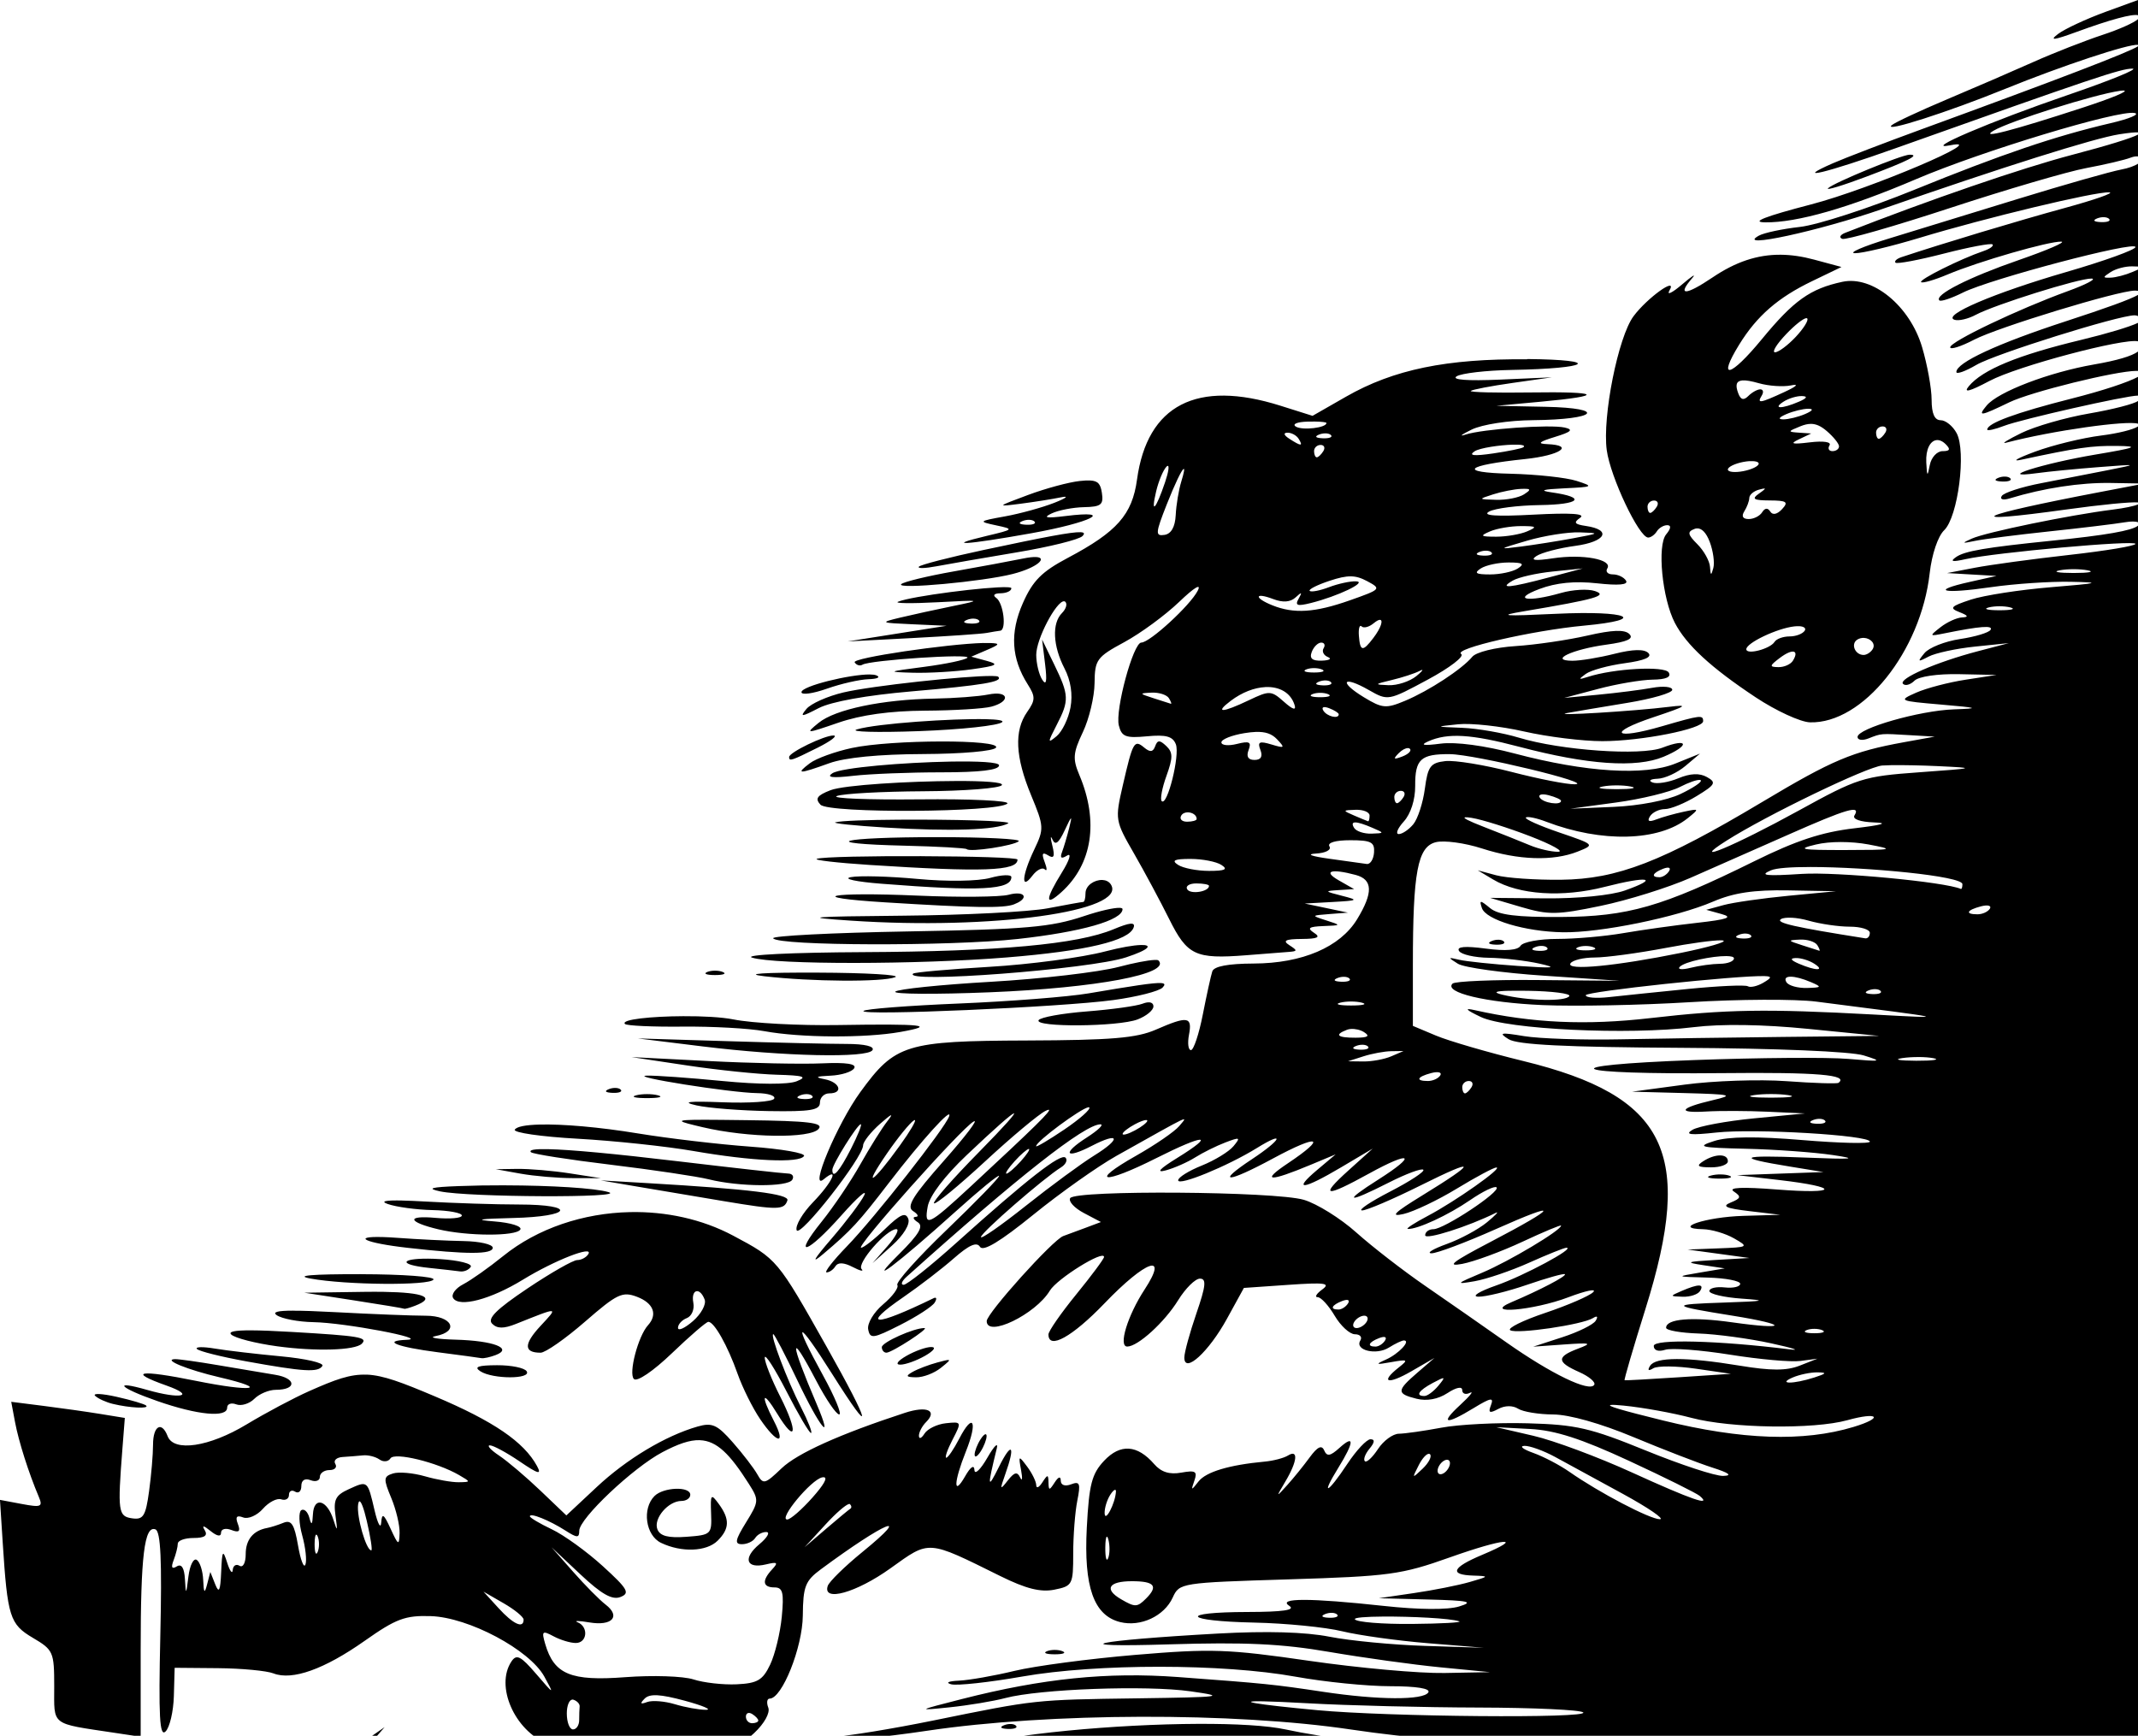 <?xml version="1.0" encoding="UTF-8" standalone="no"?>
<!-- Created with Inkscape (http://www.inkscape.org/) -->

<svg
   xmlns:dc="http://purl.org/dc/elements/1.1/"
   xmlns:cc="http://creativecommons.org/ns#"
   xmlns:rdf="http://www.w3.org/1999/02/22-rdf-syntax-ns#"
   xmlns:svg="http://www.w3.org/2000/svg"
   xmlns="http://www.w3.org/2000/svg"
   xmlns:sodipodi="http://sodipodi.sourceforge.net/DTD/sodipodi-0.dtd"
   xmlns:inkscape="http://www.inkscape.org/namespaces/inkscape"
   width="346.2"
   height="281.074"
   viewBox="0 0 91.599 74.367"
   version="1.1"
   id="svg4911"
   inkscape:version="0.92.3 (2405546, 2018-03-11)"
   sodipodi:docname="bottomright.svg">
  <defs
     id="defs4905" />
  <sodipodi:namedview
     id="base"
     pagecolor="#ffffff"
     bordercolor="#666666"
     borderopacity="1.0"
     inkscape:pageopacity="0.0"
     inkscape:pageshadow="2"
     inkscape:zoom="0.35"
     inkscape:cx="-589.7575"
     inkscape:cy="-209.03313"
     inkscape:document-units="mm"
     inkscape:current-layer="layer1"
     showgrid="false"
     fit-margin-top="0"
     fit-margin-left="0"
     fit-margin-right="0"
     fit-margin-bottom="-2"
     inkscape:window-width="1440"
     inkscape:window-height="872"
     inkscape:window-x="0"
     inkscape:window-y="482"
     inkscape:window-maximized="1"
     units="px" />
  <g
     inkscape:label="Layer 1"
     inkscape:groupmode="layer"
     id="layer1"
     transform="translate(-60.034,-79.635)">
    <path
       style="fill:#000000;stroke-width:0.265"
       d="m 151.633,79.635 -1.373,0.501 c -0.837,0.305 -1.759,0.734 -2.048,0.951 -0.396,0.299 -0.2,0.277 0.798,-0.088 1.445,-0.529 2.381,-0.779 2.623,-0.712 z m 0,0.82 c -0.173,0.155 -0.806,0.439 -1.501,0.668 -0.762,0.251 -2.1,0.774 -2.973,1.164 -0.873,0.39 -2.54,1.111 -3.704,1.602 -1.164,0.491 -2.231,0.989 -2.37,1.107 -0.409,0.345 2.395,-0.552 4.858,-1.554 2.457,-0.999 5.296,-1.936 5.691,-1.886 z m 0,1.162 c -0.375,0.25 -3.343,1.389 -9.237,3.543 -1.601,0.585 -3.327,1.247 -3.836,1.47 -1.753,0.769 -0.317,0.425 2.683,-0.643 8.48,-3.018 9.661,-3.414 10.15,-3.412 0.291,0.003 -0.959,0.512 -2.778,1.134 -3.318,1.136 -6.273,2.4 -5.027,2.15 1.838,-0.368 -3.445,1.879 -5.953,2.532 -1.989,0.518 -2.614,0.762 -1.974,0.77 1.362,0.017 3.579,-0.618 6.473,-1.854 2.812,-1.201 8.679,-2.976 9.356,-2.83 0.238,0.051 -0.222,0.246 -1.023,0.433 -2.374,0.553 -4.683,1.337 -8.421,2.858 -1.939,0.789 -4.142,1.504 -4.895,1.589 -0.753,0.084 -1.547,0.253 -1.765,0.376 -1.038,0.583 2.574,-0.198 5.292,-1.144 5.18,-1.804 9.083,-3.035 10.153,-3.201 0.424,-0.066 0.683,-0.09 0.804,-0.082 z m -0.611,1.897 c 0.238,0.013 -0.471,0.313 -1.77,0.737 -3.014,0.985 -4.424,1.35 -3.814,0.987 0.694,-0.413 4.325,-1.559 5.424,-1.712 0.074,-0.01 0.127,-0.014 0.161,-0.012 z m 0.611,1.888 c -0.276,0.148 -1.257,0.456 -2.819,0.866 -2.169,0.57 -6.096,1.919 -9.726,3.342 -0.218,0.086 -0.275,0.202 -0.125,0.259 0.149,0.057 2.237,-0.541 4.639,-1.33 2.402,-0.788 5.018,-1.555 5.814,-1.703 0.795,-0.148 1.655,-0.35 1.909,-0.449 0.119,-0.046 0.225,-0.06 0.307,-0.05 z m -9.79,0.861 c -0.339,0.003 -3.256,1.204 -3.49,1.438 -0.106,0.106 0.635,-0.118 1.645,-0.499 1.809,-0.681 2.322,-0.941 1.844,-0.939 z m 9.79,0.387 c -0.156,0.098 -0.413,0.191 -0.704,0.245 -0.473,0.089 -2.467,0.656 -4.432,1.26 -1.965,0.604 -4.465,1.372 -5.556,1.706 -1.091,0.334 -1.737,0.614 -1.436,0.622 0.302,0.008 1.551,-0.29 2.778,-0.661 2.823,-0.855 7.505,-1.978 8.115,-1.947 0.256,0.013 -0.606,0.316 -1.916,0.674 -1.962,0.536 -5.243,1.524 -6.983,2.103 -0.203,0.067 -0.318,0.174 -0.255,0.237 0.063,0.063 0.998,-0.113 2.078,-0.391 1.08,-0.278 2.016,-0.454 2.078,-0.391 0.063,0.063 -0.112,0.191 -0.387,0.284 -0.983,0.334 -2.776,1.228 -2.672,1.331 0.058,0.058 0.57,-0.09 1.138,-0.329 1.322,-0.557 4.351,-1.43 4.868,-1.405 0.219,0.011 -0.602,0.366 -1.823,0.789 -2.15,0.744 -3.632,1.497 -3.401,1.728 0.062,0.062 0.518,-0.09 1.013,-0.337 1.171,-0.584 7.388,-2.224 7.388,-1.949 0,0.116 -1.339,0.599 -2.977,1.074 -3.081,0.894 -5.328,1.855 -4.777,2.042 0.174,0.059 0.583,-0.035 0.909,-0.21 0.815,-0.436 4.44,-1.572 4.964,-1.555 0.234,0.008 -0.228,0.252 -1.029,0.543 -2.12,0.77 -5.027,2.159 -5.027,2.401 0,0.115 0.461,-0.031 1.024,-0.325 1.017,-0.53 6.171,-2.103 6.891,-2.103 0.059,0 0.091,0.006 0.132,0.011 v -0.912 l -0.242,0.104 c -0.291,0.125 -0.708,0.234 -0.926,0.242 -0.353,0.013 -0.353,-0.014 0,-0.242 0.218,-0.141 0.635,-0.25 0.926,-0.242 l 0.242,0.007 z m -1.455,2.29 c 0.092,0.004 0.171,0.028 0.215,0.072 0.088,0.088 -0.068,0.15 -0.347,0.139 -0.308,-0.013 -0.371,-0.075 -0.16,-0.16 0.096,-0.038 0.2,-0.055 0.292,-0.051 z m -13.853,1.609 c -1.006,-0.008 -1.934,0.308 -2.914,0.969 -1.168,0.788 -1.545,0.8 -0.872,0.026 0.182,-0.209 -0.016,-0.084 -0.44,0.278 -0.424,0.362 -0.667,0.479 -0.541,0.26 0.366,-0.632 -0.945,0.306 -1.538,1.101 -0.657,0.881 -1.342,4.306 -1.147,5.741 0.157,1.154 1.384,3.742 1.774,3.742 0.114,0 0.281,-0.119 0.371,-0.265 0.09,-0.146 0.29,-0.265 0.445,-0.265 0.179,0 0.163,0.142 -0.044,0.392 -0.395,0.476 -0.171,2.756 0.373,3.797 0.496,0.948 1.548,1.918 3.459,3.185 0.873,0.579 1.921,1.061 2.328,1.073 2.266,0.063 4.75,-3.033 5.13,-6.395 0.091,-0.804 0.352,-1.578 0.621,-1.837 0.593,-0.571 0.952,-3.374 0.533,-4.157 -0.163,-0.305 -0.471,-0.555 -0.684,-0.555 -0.262,0 -0.388,-0.283 -0.388,-0.878 0,-0.483 -0.184,-1.498 -0.409,-2.256 -0.524,-1.766 -2.122,-3.074 -3.414,-2.796 -1.381,0.297 -2.085,0.799 -3.453,2.461 -1.353,1.644 -1.924,1.777 -0.965,0.224 0.757,-1.225 1.659,-2.009 3.116,-2.711 l 1.263,-0.609 -1.173,-0.316 c -0.501,-0.135 -0.975,-0.205 -1.432,-0.209 z m 15.308,1.721 c -0.338,0.194 -1.325,0.553 -3.097,1.131 -2.93,0.956 -4.685,1.77 -4.685,2.172 0,0.109 0.387,-0.029 0.86,-0.306 0.792,-0.465 6.084,-2.123 6.776,-2.123 0.054,0 0.102,0.013 0.146,0.031 z m -14.215,0.997 c 0.019,-0.003 0.033,0.003 0.042,0.01 0.072,0.072 -0.149,0.427 -0.49,0.791 -0.341,0.363 -0.741,0.66 -0.888,0.66 -0.147,0 0.073,-0.356 0.49,-0.791 0.365,-0.381 0.716,-0.656 0.846,-0.671 z m 14.215,0.2 c -0.354,0.169 -1.304,0.457 -2.424,0.727 -2.727,0.655 -4.234,1.276 -4.827,1.991 -0.246,0.296 0.034,0.224 0.884,-0.227 1.214,-0.645 5.756,-1.843 6.368,-1.7 z m 0,1.23 c -0.27,0.197 -0.896,0.382 -1.887,0.554 -1.928,0.336 -4.108,1.17 -4.597,1.758 -0.401,0.483 -0.277,0.465 0.972,-0.138 0.925,-0.447 4.562,-1.346 5.444,-1.346 0.027,0 0.044,0.003 0.067,0.003 z m -26.171,0.332 c -3.45,-0.032 -5.722,0.436 -7.754,1.598 l -1.44,0.824 -1.38,-0.435 c -3.579,-1.128 -5.703,-0.033 -6.141,3.168 -0.206,1.501 -0.856,2.237 -2.965,3.353 -1.116,0.591 -1.5,0.977 -1.922,1.931 -0.565,1.277 -0.5,2.374 0.206,3.489 0.334,0.527 0.331,0.674 -0.026,1.183 -0.563,0.804 -0.509,1.927 0.171,3.568 0.555,1.338 0.56,1.432 0.132,2.329 -0.531,1.113 -0.579,1.775 -0.081,1.119 0.192,-0.253 0.432,-0.375 0.535,-0.273 0.102,0.102 0.1,-0.038 -0.005,-0.312 -0.14,-0.366 -0.101,-0.443 0.147,-0.289 0.251,0.155 0.297,0.048 0.18,-0.42 -0.088,-0.346 -0.084,-0.461 0.007,-0.256 0.118,0.265 0.269,0.15 0.524,-0.397 0.304,-0.653 0.334,-0.669 0.193,-0.107 -0.091,0.364 -0.229,0.83 -0.307,1.036 -0.099,0.262 -0.033,0.307 0.219,0.151 0.198,-0.122 0.099,0.2 -0.22,0.716 -0.731,1.182 -0.74,1.499 -0.024,0.851 1.324,-1.198 1.604,-3.031 0.767,-5.015 -0.294,-0.696 -0.273,-0.948 0.15,-1.84 0.27,-0.568 0.495,-1.514 0.501,-2.102 0.01,-1.001 0.092,-1.113 1.276,-1.753 0.696,-0.377 1.752,-1.152 2.347,-1.722 0.652,-0.625 0.968,-0.815 0.795,-0.478 -0.323,0.63 -2.052,2.219 -2.414,2.219 -0.346,0 -1.13,2.891 -0.964,3.553 0.121,0.482 0.296,0.549 1.207,0.463 0.816,-0.078 1.105,0.003 1.236,0.343 0.18,0.468 -0.368,2.672 -0.606,2.434 -0.076,-0.076 0.015,-0.564 0.204,-1.084 0.281,-0.779 0.28,-1.004 -0.009,-1.277 -0.281,-0.265 -0.376,-0.263 -0.476,0.011 -0.092,0.251 -0.217,0.266 -0.472,0.054 -0.425,-0.353 -0.483,-0.25 -0.914,1.622 -0.337,1.464 -0.33,1.512 0.475,2.91 0.45,0.782 1.129,2.047 1.509,2.811 0.777,1.563 1.124,1.727 3.297,1.557 0.8,-0.063 1.634,-0.128 1.852,-0.145 0.353,-0.028 0.353,-0.06 0,-0.288 -0.298,-0.193 -0.167,-0.259 0.529,-0.265 0.696,-0.006 0.828,-0.072 0.529,-0.265 -0.307,-0.199 -0.218,-0.263 0.397,-0.287 0.78,-0.03 0.782,-0.034 0.132,-0.242 -0.655,-0.21 -0.654,-0.212 0.132,-0.273 l 0.794,-0.061 -0.926,-0.195 -0.926,-0.195 1.191,-0.066 c 1.111,-0.062 1.137,-0.08 0.397,-0.268 -0.742,-0.189 -0.751,-0.204 -0.132,-0.242 l 0.661,-0.041 -0.661,-0.378 c -0.694,-0.396 -0.326,-0.512 0.728,-0.23 0.736,0.197 0.754,0.761 0.06,1.899 -0.729,1.196 -2.351,1.89 -4.434,1.897 -1.091,0.004 -1.699,0.119 -1.77,0.336 -0.06,0.182 -0.243,1.015 -0.407,1.852 -0.164,0.837 -0.393,1.521 -0.508,1.521 -0.115,0 -0.152,-0.298 -0.083,-0.661 0.149,-0.781 -0.056,-0.811 -1.424,-0.214 -0.823,0.359 -1.908,0.45 -5.523,0.463 -5.192,0.019 -5.642,0.158 -7.133,2.208 -0.994,1.367 -2.216,4.274 -1.571,3.739 0.698,-0.58 0.37,0.129 -0.453,0.979 -0.453,0.467 -0.771,1.008 -0.706,1.2 0.12,0.361 2.841,-3.109 2.848,-3.632 0.002,-0.157 0.331,-0.573 0.73,-0.926 0.506,-0.447 0.6,-0.481 0.31,-0.112 -0.229,0.291 -0.751,1.124 -1.16,1.852 -0.409,0.728 -1.152,1.829 -1.65,2.447 -1.291,1.603 -0.629,1.395 0.843,-0.265 0.678,-0.764 1.117,-1.151 0.976,-0.86 -0.141,0.291 -0.769,1.124 -1.395,1.852 -0.79,0.918 -0.899,1.121 -0.357,0.661 1.206,-1.021 1.498,-1.338 2.808,-3.043 1.41,-1.835 2.736,-3.3 2.58,-2.849 -0.175,0.506 -3.193,4.344 -4.372,5.561 -0.599,0.618 -0.994,1.124 -0.876,1.124 0.118,0 0.288,-0.119 0.378,-0.265 0.108,-0.174 0.363,-0.162 0.743,0.036 0.319,0.166 0.488,0.204 0.377,0.085 -0.22,-0.235 1.063,-1.708 1.488,-1.708 0.144,0 -0.027,0.327 -0.379,0.728 l -0.64,0.728 0.839,-0.758 c 0.494,-0.446 0.779,-0.916 0.692,-1.142 -0.113,-0.296 -0.341,-0.197 -0.985,0.427 -0.461,0.446 -0.926,0.812 -1.035,0.812 -0.267,0 4.274,-5.096 4.818,-5.406 0.237,-0.135 -0.334,0.619 -1.269,1.676 -1.343,1.518 -1.621,1.971 -1.323,2.16 0.207,0.131 0.258,0.243 0.113,0.247 -0.145,0.005 -0.107,0.108 0.086,0.23 0.263,0.167 0.066,0.506 -0.794,1.362 -1.534,1.527 -0.101,0.448 2.414,-1.817 1.026,-0.924 1.866,-1.612 1.866,-1.527 0,0.085 -1.01,1.123 -2.244,2.308 -1.235,1.185 -2.187,2.249 -2.116,2.363 0.071,0.114 -0.201,0.487 -0.605,0.827 -0.409,0.345 -0.693,0.823 -0.643,1.078 0.081,0.415 0.21,0.396 1.375,-0.194 0.707,-0.358 1.37,-0.788 1.473,-0.955 0.103,-0.167 0.082,-0.252 -0.047,-0.189 -2.56,1.245 -3.138,1.222 -1.288,-0.05 0.678,-0.467 1.65,-1.213 2.157,-1.659 0.651,-0.571 0.981,-0.717 1.119,-0.493 0.134,0.218 0.857,-0.217 2.293,-1.381 1.153,-0.935 2.752,-2.066 3.552,-2.515 3.309,-1.854 3.077,-1.743 2.691,-1.277 -0.194,0.234 -1.027,0.806 -1.852,1.273 -2.055,1.163 -1.399,1.243 0.861,0.105 2.091,-1.053 2.596,-1.058 0.898,-0.008 -0.75,0.464 -0.916,0.645 -0.482,0.528 0.364,-0.098 0.93,-0.348 1.259,-0.555 0.328,-0.207 0.911,-0.496 1.296,-0.642 0.627,-0.239 0.662,-0.222 0.344,0.162 -0.195,0.235 -0.808,0.609 -1.362,0.831 -0.554,0.222 -1.007,0.505 -1.007,0.629 0,0.262 2.111,-0.603 3.372,-1.382 1.236,-0.764 1.066,-0.367 -0.202,0.472 -1.6,1.059 -1.083,1.043 0.9,-0.028 1.965,-1.061 2.34,-0.932 0.625,0.214 -1.174,0.785 -0.801,0.805 0.994,0.055 l 1.058,-0.442 -0.794,0.669 c -1.079,0.909 -0.608,0.857 1.029,-0.114 l 1.352,-0.802 -1.036,0.934 c -1.263,1.138 -1.009,1.177 0.881,0.135 1.809,-0.997 2.09,-0.816 0.398,0.257 -1.554,0.985 -1.351,1.042 0.453,0.128 0.737,-0.374 1.4,-0.62 1.473,-0.547 0.073,0.073 -0.564,0.492 -1.415,0.931 -0.851,0.439 -1.396,0.804 -1.211,0.811 0.185,0.007 1.316,-0.476 2.514,-1.073 2.432,-1.213 2.457,-1.033 0.06,0.436 -1.196,0.733 -1.392,0.928 -0.794,0.79 0.437,-0.101 1.464,-0.59 2.284,-1.088 0.819,-0.498 1.582,-0.905 1.693,-0.905 0.301,0 -1.757,1.452 -2.947,2.079 -0.567,0.299 -0.948,0.548 -0.849,0.554 0.403,0.026 1.729,-0.587 2.668,-1.233 0.548,-0.377 1.059,-0.623 1.136,-0.547 0.182,0.182 -2.251,1.792 -2.707,1.792 -0.193,0 -0.352,0.117 -0.352,0.26 0,0.213 1.848,-0.374 3.029,-0.962 0.153,-0.076 -0.02,0.107 -0.383,0.407 -0.364,0.3 -1.138,0.718 -1.72,0.928 -0.582,0.21 -0.88,0.39 -0.661,0.399 0.218,0.009 1.462,-0.458 2.765,-1.037 2.816,-1.253 2.689,-0.976 -0.257,0.563 -1.604,0.838 -1.888,1.06 -1.184,0.927 0.509,-0.097 1.67,-0.524 2.58,-0.949 0.91,-0.425 1.654,-0.736 1.654,-0.69 0,0.201 -2.233,1.534 -3.376,2.015 -1.137,0.478 -1.168,0.513 -0.329,0.367 0.509,-0.088 1.566,-0.447 2.347,-0.798 0.782,-0.351 1.496,-0.636 1.587,-0.636 0.413,0.003 -1.818,1.201 -3.009,1.616 -0.728,0.254 -1.074,0.47 -0.769,0.481 0.305,0.01 1.247,-0.22 2.094,-0.511 0.847,-0.291 1.575,-0.495 1.619,-0.452 0.08,0.08 -1.073,0.683 -2.282,1.195 -1.299,0.55 0.933,0.361 2.423,-0.205 0.754,-0.286 1.235,-0.386 1.071,-0.222 -0.164,0.164 -1.087,0.563 -2.051,0.888 -0.964,0.324 -1.64,0.659 -1.503,0.744 0.283,0.175 3.085,-0.236 3.544,-0.52 0.184,-0.114 0.229,-0.069 0.115,0.115 -0.102,0.166 -0.746,0.483 -1.43,0.705 l -1.244,0.404 1.323,-0.094 c 1.149,-0.082 1.227,-0.058 0.595,0.18 -0.928,0.35 -0.917,0.573 0.047,1 0.426,0.189 0.718,0.435 0.648,0.549 -0.202,0.326 -1.847,-0.469 -3.762,-1.817 -0.969,-0.683 -2.536,-1.773 -3.481,-2.424 -0.946,-0.651 -2.273,-1.679 -2.949,-2.284 -0.676,-0.606 -1.688,-1.236 -2.249,-1.402 -1.234,-0.364 -9.791,-0.426 -10.01,-0.072 -0.084,0.136 0.178,0.423 0.582,0.636 l 0.735,0.388 -0.661,0.248 c -0.364,0.136 -0.792,0.295 -0.952,0.352 -0.445,0.159 -3.281,3.31 -3.281,3.645 0,0.722 2.089,-0.286 2.705,-1.305 0.312,-0.516 2.322,-1.765 2.322,-1.443 0,0.078 -0.536,0.799 -1.191,1.603 -0.655,0.804 -1.191,1.576 -1.191,1.716 0,0.671 1.022,0.103 2.402,-1.333 1.779,-1.853 2.765,-2.194 1.719,-0.595 -0.733,1.121 -1.137,2.447 -0.746,2.447 0.455,0 1.598,-1.04 2.184,-1.989 0.313,-0.507 0.732,-0.921 0.931,-0.921 0.287,0 0.255,0.307 -0.154,1.497 -0.283,0.823 -0.515,1.671 -0.515,1.885 0,0.712 1.045,-0.24 1.827,-1.664 l 0.725,-1.32 1.905,-0.132 c 1.567,-0.109 1.825,-0.074 1.452,0.198 -0.249,0.182 -0.337,0.331 -0.195,0.331 0.142,0 0.469,0.357 0.727,0.794 0.258,0.437 0.648,0.794 0.867,0.794 0.219,0 0.323,0.12 0.233,0.267 -0.256,0.415 0.675,0.647 1.223,0.304 0.27,-0.169 0.559,-0.306 0.642,-0.306 0.317,0 -0.224,0.578 -0.767,0.819 -0.476,0.211 -0.439,0.229 0.225,0.11 0.711,-0.128 0.746,-0.105 0.331,0.222 -0.827,0.65 -0.489,0.76 0.529,0.172 l 0.992,-0.573 -0.728,0.628 c -0.9,0.776 -0.904,0.903 -0.038,1.12 0.438,0.11 0.92,0.021 1.323,-0.242 0.375,-0.246 0.633,-0.298 0.633,-0.129 0,0.157 0.149,0.21 0.331,0.117 0.182,-0.093 -0.003,0.138 -0.411,0.514 -0.894,0.822 -0.644,0.88 0.579,0.135 0.723,-0.441 0.864,-0.465 0.734,-0.125 -0.129,0.335 -0.066,0.369 0.31,0.168 0.287,-0.154 0.62,-0.157 0.854,-0.01 0.21,0.133 0.887,0.243 1.504,0.246 0.683,0.003 2.027,0.382 3.44,0.971 1.275,0.532 2.794,1.119 3.377,1.305 0.724,0.232 0.87,0.344 0.459,0.356 -0.33,0.01 -1.818,-0.479 -3.307,-1.086 -2.383,-0.971 -2.991,-1.111 -5.065,-1.168 -1.296,-0.036 -2.963,0.049 -3.704,0.189 -0.741,0.139 -1.558,0.255 -1.815,0.258 -0.257,0.003 -0.661,0.299 -0.896,0.658 -0.236,0.359 -0.488,0.593 -0.562,0.519 -0.074,-0.074 0.016,-0.316 0.201,-0.537 0.224,-0.27 0.238,-0.403 0.041,-0.403 -0.161,0 -0.608,0.476 -0.993,1.058 -0.849,1.283 -1.159,1.417 -0.387,0.167 0.686,-1.11 0.705,-1.448 0.049,-0.854 -0.392,0.354 -0.535,0.378 -0.652,0.107 -0.106,-0.246 -0.287,-0.159 -0.623,0.3 -0.26,0.356 -0.694,0.892 -0.965,1.191 -0.484,0.535 -0.485,0.533 -0.066,-0.175 0.505,-0.852 0.555,-1.377 0.103,-1.098 -0.177,0.11 -0.624,0.227 -0.992,0.261 -1.528,0.142 -2.52,0.439 -2.842,0.852 -0.314,0.402 -0.329,0.399 -0.177,-0.036 0.139,-0.398 0.049,-0.453 -0.562,-0.343 -0.501,0.091 -0.861,-0.022 -1.157,-0.363 -0.727,-0.836 -1.453,-0.885 -2.149,-0.145 -0.527,0.561 -0.643,1.01 -0.741,2.866 -0.133,2.54 0.297,3.76 1.426,4.044 0.878,0.22 1.892,-0.253 2.256,-1.052 0.285,-0.625 0.352,-0.635 4.957,-0.777 4.324,-0.133 4.834,-0.202 6.913,-0.941 2.344,-0.833 3.278,-0.904 1.375,-0.104 -1.276,0.536 -1.41,0.849 -0.378,0.883 0.705,0.023 0.7,0.032 -0.147,0.276 -0.481,0.139 -1.552,0.352 -2.381,0.473 l -1.507,0.221 2.117,0.055 c 1.738,0.045 1.975,0.098 1.323,0.298 -0.491,0.15 -1.722,0.142 -3.23,-0.023 -3.167,-0.344 -4.579,-0.345 -4.046,0 0.274,0.177 -0.279,0.257 -1.786,0.26 -2.998,0.006 -2.762,0.389 0.28,0.454 1.352,0.029 3.048,0.197 3.769,0.372 0.72,0.175 2.381,0.406 3.691,0.513 l 2.381,0.194 -2.514,-0.08 c -1.382,-0.044 -3.228,-0.221 -4.101,-0.393 -1.036,-0.204 -2.69,-0.251 -4.763,-0.137 -5.353,0.296 -6.771,0.607 -2.117,0.464 3.27,-0.1 4.834,-0.027 6.871,0.324 1.45,0.249 3.594,0.546 4.763,0.66 l 2.125,0.207 -1.95,0.036 c -1.072,0.02 -3.682,-0.215 -5.799,-0.522 -3.482,-0.505 -4.19,-0.529 -7.442,-0.255 -1.977,0.166 -4.309,0.475 -5.182,0.686 -0.873,0.211 -1.945,0.399 -2.381,0.419 -0.449,0.02 -0.593,0.087 -0.332,0.156 0.254,0.066 1.623,-0.083 3.043,-0.332 3.196,-0.561 8.593,-0.558 11.709,0.006 1.237,0.224 3.06,0.408 4.051,0.408 1.134,2.4e-4 1.741,0.098 1.638,0.265 -0.21,0.34 -2.144,0.33 -4.498,-0.024 -2.136,-0.321 -2.471,-0.356 -6.228,-0.634 -3.02,-0.223 -5.795,0.059 -9.251,0.941 -1.94,0.495 -1.952,0.503 -0.529,0.356 0.8,-0.083 1.872,-0.261 2.381,-0.396 1.468,-0.39 6.055,-0.557 7.938,-0.289 1.568,0.223 1.37,0.249 -2.249,0.3 -4.455,0.062 -4.354,0.051 -8.761,0.948 -1.763,0.359 -3.668,0.67 -4.233,0.691 -0.85,0.033 -0.897,0.059 -0.268,0.153 0.418,0.062 2.323,-0.119 4.233,-0.404 5.22,-0.777 13.139,-0.799 18.158,-0.051 2.566,0.382 5.093,0.572 7.631,0.569 2.087,0 3.722,0.07 3.634,0.158 -0.025,0.025 -0.069,0.047 -0.122,0.068 h 22.569 v -52.374 c -0.252,0.213 -1.377,0.409 -3.681,0.643 -2.848,0.29 -3.744,0.443 -4.113,0.701 -0.278,0.194 -0.165,0.219 0.409,0.09 1.268,-0.285 7.276,-0.825 7.276,-0.654 0,0.086 -1.28,0.299 -2.844,0.474 -1.564,0.175 -3.38,0.422 -4.035,0.548 l -1.191,0.229 1.058,0.061 1.058,0.061 -1.148,0.257 c -1.726,0.386 -1.163,0.525 0.91,0.225 1.004,-0.145 2.54,-0.249 3.413,-0.231 1.358,0.028 1.237,0.061 -0.838,0.232 -1.334,0.11 -2.88,0.349 -3.435,0.532 -0.869,0.287 -0.937,0.362 -0.485,0.538 0.37,0.145 0.403,0.211 0.113,0.224 -0.227,0.01 -0.644,0.199 -0.926,0.419 -0.493,0.385 -0.488,0.396 0.148,0.268 1.554,-0.314 2.119,-0.357 1.993,-0.153 -0.074,0.12 -0.662,0.297 -1.307,0.393 -0.645,0.097 -1.331,0.368 -1.524,0.603 -0.312,0.378 -0.291,0.395 0.177,0.149 0.291,-0.153 1.184,-0.345 1.984,-0.428 l 1.455,-0.15 -1.323,0.347 c -1.791,0.47 -3.428,1.183 -3.211,1.4 0.098,0.098 0.318,0.036 0.49,-0.136 0.181,-0.181 0.99,-0.299 1.914,-0.28 l 1.601,0.033 -1.323,0.204 c -0.728,0.112 -1.68,0.361 -2.117,0.554 -0.776,0.344 -0.752,0.355 1.058,0.511 1.625,0.14 1.693,0.165 0.552,0.206 -1.474,0.053 -4.124,0.813 -4.124,1.182 0,0.134 0.208,0.164 0.463,0.065 0.571,-0.222 0.504,-0.217 1.786,-0.141 l 1.058,0.062 -1.323,0.24 c -2.206,0.401 -3.055,0.759 -6.065,2.558 -4.298,2.568 -6.208,3.307 -8.619,3.334 -1.091,0.012 -2.342,-0.074 -2.778,-0.191 l -0.794,-0.213 0.661,0.394 c 1.106,0.658 2.961,0.78 4.778,0.315 1.867,-0.478 2.388,-0.384 0.862,0.156 -0.584,0.207 -2.013,0.348 -3.391,0.336 l -2.381,-0.021 1.323,0.39 c 1.184,0.349 1.543,0.343 3.425,-0.049 1.156,-0.241 2.882,-0.78 3.836,-1.199 0.954,-0.419 2.841,-1.251 4.194,-1.85 2.516,-1.113 3.121,-1.289 2.833,-0.823 -0.097,0.157 0.247,0.278 0.844,0.299 0.649,0.022 0.343,0.112 -0.857,0.252 -1.384,0.162 -2.487,0.525 -4.282,1.412 -3.953,1.953 -5.405,2.371 -8.299,2.387 -1.884,0.011 -2.663,-0.087 -3.019,-0.382 -0.424,-0.35 -0.465,-0.351 -0.35,-0.003 0.168,0.509 1.856,1.014 3.473,1.04 1.602,0.026 4.858,-0.639 6.433,-1.314 0.886,-0.38 1.746,-0.508 3.235,-0.481 l 2.028,0.037 -2.032,0.194 c -1.118,0.107 -2.368,0.286 -2.778,0.398 l -0.746,0.204 0.661,0.183 c 0.503,0.139 0.25,0.229 -1.058,0.375 -0.946,0.106 -2.367,0.304 -3.157,0.441 -0.791,0.137 -2.064,0.248 -2.829,0.248 -0.765,0 -1.473,0.132 -1.573,0.294 -0.118,0.192 -0.639,0.234 -1.494,0.12 -0.886,-0.118 -1.257,-0.085 -1.142,0.102 0.094,0.152 0.67,0.284 1.28,0.292 0.61,0.008 1.585,0.122 2.167,0.251 0.817,0.182 0.607,0.204 -0.926,0.098 -1.091,-0.076 -2.222,-0.194 -2.514,-0.264 -0.49,-0.117 -0.494,-0.104 -0.054,0.171 0.261,0.163 1.928,0.394 3.704,0.513 l 3.229,0.217 -3.489,-0.032 c -1.919,-0.018 -3.573,0.051 -3.675,0.153 -0.382,0.382 1.427,0.814 3.857,0.92 1.382,0.06 4.218,0.005 6.302,-0.124 2.084,-0.128 4.524,-0.14 5.424,-0.025 5.793,0.74 5.762,0.733 2.429,0.552 -4.596,-0.249 -6.261,-0.222 -9.539,0.155 -2.757,0.317 -5.063,0.212 -7.526,-0.342 -0.462,-0.104 -0.382,-0.015 0.265,0.294 1.117,0.534 6.315,0.782 9.128,0.435 1.177,-0.145 2.962,-0.118 4.895,0.074 l 3.043,0.302 -4.101,0.043 c -2.256,0.024 -5.411,0.07 -7.011,0.103 -1.601,0.033 -3.446,-0.029 -4.101,-0.137 -1.01,-0.168 -1.11,-0.148 -0.661,0.132 0.383,0.239 2.428,0.341 7.408,0.369 4.081,0.023 7.256,0.156 7.805,0.326 0.831,0.258 0.763,0.273 -0.661,0.149 -0.873,-0.076 -3.85,-0.053 -6.615,0.05 -6.296,0.234 -5.44,0.625 1.224,0.559 4.067,-0.041 5.423,0.073 4.971,0.416 -0.061,0.046 -1.063,0.014 -2.227,-0.071 -1.164,-0.085 -3.129,-0.018 -4.366,0.148 l -2.249,0.302 2.249,0.06 c 2.019,0.054 2.142,0.085 1.206,0.304 -1.426,0.334 -1.558,0.563 -0.28,0.486 0.582,-0.035 1.773,-0.031 2.646,0.009 l 1.587,0.073 -2.174,0.21 c -1.196,0.116 -2.386,0.337 -2.646,0.491 -0.352,0.209 -0.092,0.238 1.023,0.117 1.643,-0.179 6.575,0.114 6.575,0.391 1.3e-4,0.096 -1.302,0.065 -2.893,-0.068 -1.96,-0.164 -3.176,-0.152 -3.771,0.039 -0.781,0.25 -0.63,0.287 1.371,0.334 1.237,0.029 2.904,0.15 3.704,0.269 1.135,0.168 0.874,0.192 -1.191,0.108 -2.82,-0.115 -3.016,0 -0.661,0.383 l 1.455,0.238 -1.852,0.066 -1.852,0.066 1.811,0.21 c 2.624,0.305 2.555,0.613 -0.091,0.406 -1.506,-0.118 -2.12,-0.09 -1.859,0.084 0.329,0.22 0.309,0.293 -0.132,0.473 -0.399,0.163 -0.211,0.249 0.801,0.369 l 1.323,0.157 -1.587,0.046 c -1.6,0.046 -3.097,0.544 -1.72,0.572 0.364,0.007 0.959,0.183 1.323,0.391 0.644,0.368 0.626,0.38 -0.661,0.429 l -1.323,0.051 1.323,0.181 1.323,0.181 -1.455,0.084 c -1.249,0.072 -1.324,0.103 -0.529,0.222 l 0.926,0.139 -1.058,0.178 c -1.056,0.178 -1.056,0.179 0.331,0.216 0.764,0.021 1.389,0.141 1.389,0.266 0,0.125 -0.298,0.196 -0.661,0.156 -0.364,-0.04 -0.661,0.029 -0.661,0.155 0,0.125 0.625,0.272 1.389,0.325 1.128,0.079 0.991,0.11 -0.728,0.167 -2.395,0.079 -2.363,0.132 0.348,0.566 2.395,0.383 2.368,0.622 -0.032,0.282 -1.725,-0.244 -2.83,-0.153 -2.83,0.234 0,0.109 0.625,0.22 1.389,0.245 0.764,0.025 2.163,0.214 3.109,0.42 0.946,0.206 1.303,0.322 0.794,0.259 -3.069,-0.382 -5.821,-0.451 -5.821,-0.147 0,0.193 0.197,0.259 0.491,0.165 0.27,-0.086 1.521,0.009 2.778,0.21 1.258,0.201 2.614,0.323 3.014,0.269 l 0.728,-0.097 -0.761,0.299 c -0.565,0.221 -1.226,0.221 -2.565,0 -2.306,-0.38 -3.605,-0.378 -3.843,0.008 -0.121,0.196 -0.072,0.233 0.137,0.104 0.179,-0.111 1.001,-0.102 1.827,0.018 l 1.501,0.219 -2.249,0.149 c -1.237,0.082 -2.275,0.138 -2.307,0.126 -0.032,-0.012 0.37,-1.386 0.892,-3.051 2.103,-6.705 0.913,-9.123 -5.231,-10.625 -1.511,-0.369 -3.194,-0.86 -3.74,-1.089 l -0.992,-0.417 v -2.622 c 0,-3.976 0.202,-5.052 0.983,-5.248 0.355,-0.089 1.245,0.032 1.978,0.269 1.556,0.503 3.05,0.551 4.099,0.134 0.743,-0.295 0.74,-0.298 -0.793,-0.821 -0.846,-0.289 -1.487,-0.575 -1.426,-0.637 0.062,-0.062 0.456,0.019 0.876,0.18 2.373,0.906 4.824,0.843 6.064,-0.158 0.503,-0.406 0.497,-0.415 -0.182,-0.271 -0.387,0.082 -0.912,0.23 -1.168,0.328 -0.317,0.122 -0.405,0.08 -0.274,-0.131 0.105,-0.17 0.393,-0.311 0.639,-0.311 0.246,0 0.858,-0.251 1.359,-0.556 0.808,-0.492 0.858,-0.585 0.443,-0.817 -0.318,-0.178 -0.711,-0.161 -1.228,0.054 -0.418,0.173 -0.916,0.253 -1.105,0.177 -0.189,-0.076 -0.09,-0.147 0.222,-0.159 0.311,-0.011 0.847,-0.259 1.191,-0.549 l 0.625,-0.528 -1.058,0.427 c -1.317,0.532 -3.84,0.375 -6.879,-0.429 -1.294,-0.342 -2.528,-0.508 -3.175,-0.425 -0.746,0.096 -0.902,0.067 -0.529,-0.099 0.836,-0.37 1.832,-0.31 3.9,0.235 2.929,0.772 5.007,0.916 6.177,0.427 1.139,-0.476 1.092,-0.831 -0.052,-0.388 -0.919,0.356 -4.349,0.115 -6.148,-0.431 -0.677,-0.205 -1.767,-0.395 -2.422,-0.421 -1.183,-0.047 -1.185,-0.048 -0.18,-0.152 0.556,-0.058 1.829,0.081 2.83,0.309 1.001,0.228 2.507,0.414 3.348,0.414 1.661,0 4.321,-0.525 4.321,-0.854 0,-0.278 -0.105,-0.266 -1.75,0.212 -2.089,0.607 -2.391,0.287 -0.366,-0.388 1.412,-0.471 1.53,-0.55 0.661,-0.441 -1.496,0.187 -5.163,0.409 -4.366,0.264 0.364,-0.066 1.525,-0.262 2.58,-0.435 1.055,-0.173 1.918,-0.425 1.918,-0.558 0,-0.133 -0.387,-0.171 -0.86,-0.085 -0.473,0.087 -1.515,0.219 -2.315,0.295 l -1.455,0.137 1.455,-0.386 c 0.8,-0.212 1.849,-0.39 2.331,-0.396 0.578,-0.007 0.813,-0.112 0.692,-0.308 -0.179,-0.29 -2.352,-0.171 -3.463,0.189 -0.404,0.131 -0.419,0.109 -0.089,-0.128 0.218,-0.157 0.97,-0.363 1.67,-0.458 0.847,-0.115 1.185,-0.261 1.009,-0.437 -0.176,-0.176 -0.663,-0.164 -1.457,0.036 -0.656,0.165 -1.467,0.299 -1.803,0.296 -1.023,-0.007 0.002,-0.492 1.457,-0.689 0.903,-0.123 1.191,-0.255 0.991,-0.455 -0.2,-0.2 -0.725,-0.181 -1.802,0.066 -0.836,0.192 -2.221,0.395 -3.077,0.45 -0.871,0.056 -1.687,0.259 -1.852,0.458 -0.435,0.527 -1.858,1.459 -2.88,1.886 -0.815,0.341 -0.975,0.327 -1.765,-0.153 -1.095,-0.666 -0.905,-0.946 0.21,-0.31 0.824,0.47 0.831,0.469 2.535,-0.448 0.94,-0.506 1.581,-0.999 1.424,-1.096 -0.359,-0.222 3.043,-1.006 5.259,-1.213 2.809,-0.262 1.901,-0.655 -1.175,-0.508 -2.283,0.109 -2.557,0.087 -1.389,-0.109 3.069,-0.515 3.612,-0.67 3.037,-0.865 -0.294,-0.1 -0.948,-0.064 -1.453,0.081 -1.441,0.413 -2.135,0.285 -0.922,-0.171 0.714,-0.268 1.516,-0.347 2.465,-0.242 0.923,0.102 1.35,0.064 1.241,-0.113 -0.091,-0.148 -0.344,-0.269 -0.563,-0.269 -0.218,0 -0.326,-0.116 -0.238,-0.257 0.237,-0.383 -1.057,-0.624 -2.323,-0.433 -0.782,0.118 -0.994,0.089 -0.715,-0.096 0.218,-0.145 0.967,-0.342 1.664,-0.436 1.313,-0.178 1.585,-0.688 0.455,-0.853 -0.49,-0.072 -0.541,-0.144 -0.244,-0.351 0.252,-0.176 -0.398,-0.219 -1.995,-0.134 -1.605,0.086 -2.22,0.044 -1.91,-0.13 0.252,-0.141 1.234,-0.267 2.182,-0.28 1.722,-0.023 2.009,-0.33 0.509,-0.543 -0.563,-0.08 -0.409,-0.131 0.529,-0.175 1.255,-0.059 1.282,-0.076 0.529,-0.319 -0.437,-0.141 -1.712,-0.279 -2.834,-0.306 -2.265,-0.054 -1.959,-0.358 0.633,-0.629 1.498,-0.157 2.14,-0.591 0.945,-0.639 -0.443,-0.018 -0.359,-0.097 0.331,-0.309 0.704,-0.216 0.805,-0.312 0.419,-0.401 -0.625,-0.143 -3.533,0.063 -4.255,0.302 -0.291,0.096 -0.172,0 0.265,-0.214 0.455,-0.223 1.585,-0.396 2.646,-0.405 2.73,-0.024 3.188,-0.518 0.529,-0.572 l -2.117,-0.043 1.913,-0.176 c 2.785,-0.257 2.567,-0.441 -0.469,-0.396 -1.452,0.021 -2.594,-0.008 -2.537,-0.065 0.057,-0.057 0.862,-0.211 1.789,-0.343 l 1.685,-0.24 -2.229,0.098 c -1.39,0.061 -2.087,0.008 -1.852,-0.141 0.207,-0.131 1.27,-0.255 2.362,-0.274 3.373,-0.06 3.906,-0.436 0.661,-0.467 z m 26.171,0.752 c -0.429,0.23 -1.47,0.582 -2.839,0.929 -2.4,0.609 -3.62,1.057 -3.62,1.331 0,0.064 0.327,-0.009 0.728,-0.163 0.728,-0.28 5.214,-1.294 5.723,-1.294 0.004,0 0.005,0.003 0.009,0.003 z m -16.956,0.154 c 0.156,-0.015 0.392,0.027 0.714,0.119 0.419,0.12 1.036,0.162 1.369,0.094 0.368,-0.076 0.256,0.037 -0.284,0.286 -1.043,0.482 -1.182,0.503 -0.962,0.147 0.09,-0.146 0.061,-0.265 -0.064,-0.265 -0.125,0 -0.354,0.127 -0.51,0.283 -0.2,0.2 -0.326,0.169 -0.431,-0.106 -0.136,-0.354 -0.094,-0.533 0.167,-0.558 z m 2.558,0.669 c 0.262,0.009 0.217,0.092 -0.132,0.242 -0.727,0.313 -1.145,0.313 -0.661,0 0.218,-0.141 0.575,-0.25 0.794,-0.242 z m 14.398,0.21 c -0.158,0.125 -1.089,0.364 -2.093,0.537 -1.019,0.175 -2.328,0.553 -2.91,0.839 -0.582,0.286 -0.877,0.472 -0.655,0.414 2.012,-0.526 5.21,-0.969 5.659,-0.815 z m -14.133,0.334 c 0.25,0 0.201,0.084 -0.132,0.227 -0.291,0.125 -0.708,0.227 -0.926,0.227 -0.25,0 -0.201,-0.084 0.132,-0.227 0.291,-0.125 0.708,-0.227 0.926,-0.227 z m -21.133,0.548 c 0.29,0.004 0.496,0.028 0.496,0.063 0,0.205 -1.03,0.326 -1.309,0.154 -0.172,-0.106 0.049,-0.202 0.5,-0.214 0.111,-0.003 0.217,-0.004 0.314,-0.003 z m 21.256,0.099 c 0.228,0.003 0.434,0.1 0.676,0.308 0.288,0.247 0.525,0.542 0.525,0.655 0,0.113 -0.126,0.206 -0.281,0.206 -0.154,0 -0.211,-0.112 -0.126,-0.249 0.09,-0.146 -0.258,-0.199 -0.844,-0.128 -0.765,0.093 -0.874,0.063 -0.469,-0.129 l 0.529,-0.251 -0.529,-0.035 c -0.488,-0.033 -0.482,-0.054 0.071,-0.276 0.166,-0.067 0.312,-0.101 0.449,-0.1 z m 3.068,0.11 c 0.154,0 0.207,0.119 0.117,0.265 -0.09,0.146 -0.216,0.265 -0.281,0.265 -0.064,0 -0.116,-0.119 -0.116,-0.265 0,-0.146 0.126,-0.265 0.28,-0.265 z m 10.942,0 c -0.199,0.134 -0.855,0.299 -1.574,0.389 -0.81,0.101 -2.091,0.414 -2.848,0.696 -0.757,0.281 -1.018,0.435 -0.582,0.342 2.421,-0.52 3.017,-0.606 4.101,-0.592 0.988,0.013 0.829,0.076 -0.935,0.373 -2.241,0.377 -4.354,1.047 -2.504,0.795 0.509,-0.07 1.7,-0.186 2.646,-0.259 1.717,-0.132 1.718,-0.132 0.397,0.131 -0.728,0.145 -2.011,0.395 -2.852,0.557 -0.841,0.161 -1.6,0.408 -1.687,0.548 -0.09,0.146 0.054,0.191 0.338,0.104 1.456,-0.443 3.036,-0.684 4.333,-0.662 l 1.167,0.02 z m -36.44,0.268 c 0.173,-0.003 0.389,0.115 0.479,0.261 0.203,0.328 0.111,0.328 -0.397,0 -0.239,-0.154 -0.271,-0.258 -0.082,-0.261 z m 1.647,0.029 c 0.092,0.004 0.171,0.028 0.215,0.072 0.088,0.088 -0.068,0.15 -0.347,0.139 -0.308,-0.013 -0.371,-0.075 -0.16,-0.16 0.096,-0.038 0.2,-0.055 0.292,-0.051 z m 26.16,0.289 c 0.122,-0.014 0.259,0.041 0.396,0.178 0.216,0.216 0.18,0.295 -0.137,0.295 -0.237,0 -0.483,0.268 -0.546,0.595 -0.1,0.521 -0.119,0.507 -0.151,-0.117 -0.028,-0.556 0.169,-0.92 0.438,-0.951 z m -18.146,0.195 c 0.332,-0.009 0.552,0.021 0.452,0.107 -0.061,0.053 -0.646,0.174 -1.301,0.269 -0.832,0.121 -1.071,0.093 -0.794,-0.091 0.223,-0.148 1.089,-0.27 1.642,-0.285 z m -8.241,0.012 c 0.154,0 0.207,0.119 0.117,0.265 -0.09,0.146 -0.216,0.265 -0.28,0.265 -0.064,0 -0.117,-0.119 -0.117,-0.265 0,-0.145 0.126,-0.265 0.28,-0.265 z m 18.365,0.696 c 0.237,-0.015 0.405,0.023 0.405,0.104 0,0.108 -0.298,0.254 -0.661,0.323 -0.364,0.07 -0.661,0.038 -0.661,-0.071 0,-0.108 0.298,-0.254 0.661,-0.324 0.091,-0.017 0.178,-0.028 0.257,-0.034 z m -24.925,0.203 c 0.086,-0.031 0.047,0.252 -0.102,0.695 -0.401,1.185 -0.626,1.415 -0.383,0.391 0.104,-0.437 0.302,-0.91 0.441,-1.053 0.017,-0.018 0.032,-0.029 0.044,-0.033 z m 0.689,0.129 c 0.049,-0.025 0.026,0.141 -0.098,0.543 -0.109,0.354 -0.217,0.998 -0.238,1.431 -0.026,0.513 -0.194,0.809 -0.482,0.852 -0.398,0.059 -0.389,-0.071 0.095,-1.299 0.358,-0.908 0.642,-1.484 0.723,-1.526 z m 35.202,0.328 c -0.092,-0.004 -0.196,0.013 -0.292,0.051 v 0 c -0.211,0.085 -0.149,0.147 0.16,0.16 0.279,0.011 0.435,-0.051 0.347,-0.139 -0.044,-0.044 -0.123,-0.069 -0.215,-0.072 z m -39.206,0.166 c -0.116,-0.005 -0.259,0.003 -0.436,0.022 -0.467,0.048 -1.468,0.318 -2.223,0.599 -1.359,0.506 -1.362,0.51 -0.314,0.375 0.582,-0.075 1.356,-0.198 1.72,-0.273 0.366,-0.076 0.242,0.028 -0.278,0.233 -0.517,0.203 -1.469,0.466 -2.117,0.583 -1.138,0.206 -1.151,0.219 -0.383,0.383 0.779,0.166 0.772,0.174 -0.397,0.452 -1.897,0.45 -0.889,0.39 1.918,-0.114 2.548,-0.457 3.634,-1.007 1.455,-0.736 -0.825,0.102 -0.983,0.073 -0.595,-0.111 0.291,-0.138 0.915,-0.259 1.387,-0.269 0.736,-0.016 0.845,-0.103 0.767,-0.614 -0.057,-0.373 -0.158,-0.513 -0.504,-0.529 z m 44.894,0.185 -1.564,0.299 c -5.457,1.041 -6.175,1.408 -1.475,0.755 1.469,-0.204 2.737,-0.326 3.04,-0.298 z m -16.002,0.16 c 0.055,0.004 -0.028,0.07 -0.248,0.226 -0.313,0.222 -0.214,0.282 0.473,0.285 0.73,0.003 0.815,0.064 0.529,0.372 -0.211,0.227 -0.404,0.267 -0.506,0.104 -0.106,-0.17 -0.23,-0.159 -0.347,0.029 -0.1,0.161 -0.359,0.292 -0.578,0.292 -0.253,0 -0.32,-0.12 -0.187,-0.331 0.115,-0.182 0.211,-0.44 0.214,-0.573 0.002,-0.133 0.183,-0.291 0.401,-0.351 0.132,-0.036 0.215,-0.056 0.248,-0.054 z m -10.184,0.015 c 0.175,0.014 0.127,0.077 -0.118,0.235 -0.218,0.141 -0.754,0.246 -1.191,0.234 -0.778,-0.022 -0.781,-0.026 -0.132,-0.234 0.364,-0.117 0.9,-0.222 1.191,-0.234 0.109,-0.004 0.192,-0.006 0.251,0 z m 5.453,0.5 c 0.154,0 0.207,0.119 0.117,0.265 -0.09,0.146 -0.216,0.265 -0.281,0.265 -0.064,0 -0.116,-0.119 -0.116,-0.265 0,-0.146 0.126,-0.265 0.28,-0.265 z m 20.732,0.167 c -0.16,0.07 -0.566,0.157 -1.077,0.221 -1.854,0.232 -5.427,0.968 -6.044,1.244 -0.447,0.201 -0.427,0.216 0.132,0.098 0.364,-0.077 1.793,-0.259 3.175,-0.406 1.382,-0.146 2.847,-0.323 3.255,-0.393 0.263,-0.045 0.467,-0.041 0.559,0 z m -47.493,0.659 c 0.092,0.004 0.171,0.028 0.215,0.072 0.088,0.088 -0.068,0.15 -0.347,0.139 -0.308,-0.013 -0.371,-0.076 -0.16,-0.16 0.096,-0.038 0.2,-0.055 0.292,-0.051 z m 21.057,0.269 c 0.677,0 0.716,0.034 0.265,0.227 -0.291,0.125 -0.886,0.227 -1.323,0.227 -0.677,0 -0.716,-0.034 -0.265,-0.227 0.291,-0.125 0.886,-0.227 1.323,-0.227 z m 7.529,0.099 c 0.213,-0.02 0.409,0.179 0.56,0.576 0.147,0.386 0.216,0.89 0.155,1.119 -0.092,0.343 -0.118,0.335 -0.143,-0.045 -0.017,-0.255 -0.26,-0.692 -0.54,-0.972 -0.42,-0.42 -0.441,-0.534 -0.123,-0.656 0.031,-0.012 0.061,-0.019 0.092,-0.022 z m -26.393,0.163 c -0.375,-0.018 -1.544,0.205 -4.15,0.76 -1.453,0.31 -2.703,0.632 -2.778,0.716 -0.075,0.084 0.264,0.076 0.754,-0.017 0.49,-0.093 2.038,-0.361 3.44,-0.596 1.402,-0.234 2.668,-0.548 2.813,-0.697 0.098,-0.1 0.092,-0.158 -0.079,-0.166 z m 21.378,0.006 c 0.885,0.029 0.873,0.04 -0.265,0.252 -0.655,0.122 -1.667,0.282 -2.249,0.357 -0.993,0.127 -0.977,0.111 0.265,-0.252 0.728,-0.213 1.74,-0.373 2.249,-0.357 z m -3.991,0.786 c 0.092,0.004 0.171,0.028 0.215,0.072 0.088,0.088 -0.068,0.15 -0.347,0.139 -0.308,-0.013 -0.371,-0.075 -0.16,-0.16 0.096,-0.038 0.2,-0.055 0.292,-0.051 z m -19.313,0.272 c -0.123,-0.004 -0.3,0.015 -0.534,0.063 -0.496,0.102 -1.836,0.351 -2.979,0.553 -1.143,0.202 -2.155,0.449 -2.249,0.547 -0.221,0.231 3.497,-0.11 4.779,-0.438 1.057,-0.27 1.518,-0.709 0.983,-0.726 z m 20.261,0.233 c 0.609,0 0.701,0.059 0.397,0.256 -0.218,0.141 -0.754,0.256 -1.191,0.256 -0.609,0 -0.701,-0.06 -0.397,-0.256 0.218,-0.141 0.754,-0.256 1.191,-0.256 z m 3.175,0.256 -1.455,0.386 c -1.707,0.453 -2.154,0.491 -1.54,0.133 0.244,-0.142 1.018,-0.318 1.72,-0.389 z m 21.034,0.031 c 0.216,0 0.432,0.016 0.595,0.048 0.327,0.063 0.059,0.115 -0.595,0.115 -0.655,0 -0.923,-0.052 -0.595,-0.115 0.164,-0.032 0.38,-0.048 0.595,-0.048 z m -30.969,0.307 c 0.242,0.003 0.449,0.071 0.701,0.206 0.617,0.33 0.598,0.35 -0.745,0.823 -1.496,0.527 -2.391,0.584 -3.316,0.212 -0.797,-0.32 -0.767,-0.573 0.033,-0.269 0.421,0.16 0.739,0.136 0.965,-0.072 0.263,-0.243 0.291,-0.231 0.127,0.058 -0.168,0.294 -0.06,0.331 0.527,0.184 1.159,-0.291 2.439,-0.904 1.938,-0.929 -0.245,-0.012 -0.768,0.101 -1.161,0.25 -0.393,0.15 -0.767,0.221 -0.829,0.159 -0.062,-0.062 0.324,-0.258 0.859,-0.434 0.386,-0.128 0.661,-0.19 0.903,-0.188 z m -14.722,0.465 c -0.814,-0.033 -4.107,0.382 -4.678,0.624 -0.165,0.07 0.594,0.079 1.685,0.021 1.917,-0.103 1.939,-0.097 0.661,0.165 -0.728,0.149 -1.74,0.37 -2.249,0.492 -0.887,0.213 -0.864,0.225 0.529,0.286 l 1.455,0.065 -2.117,0.335 -2.117,0.335 2.778,-0.145 c 1.528,-0.08 2.957,-0.178 3.175,-0.219 0.218,-0.041 0.479,-0.084 0.579,-0.095 0.282,-0.031 0.142,-1.187 -0.17,-1.406 -0.164,-0.115 -0.087,-0.195 0.186,-0.198 0.255,-0.003 0.463,-0.099 0.463,-0.216 0,-0.025 -0.066,-0.039 -0.182,-0.044 z m 2.437,0.602 c 0.022,0 0.041,0.01 0.057,0.026 0.092,0.092 0.026,0.307 -0.146,0.48 -0.435,0.435 -0.391,1.406 0.107,2.369 0.271,0.525 0.362,1.12 0.257,1.68 -0.089,0.477 -0.356,1.028 -0.593,1.225 -0.393,0.326 -0.392,0.284 0.007,-0.489 0.539,-1.043 0.529,-1.266 -0.116,-2.593 l -0.514,-1.058 0.129,1.058 c 0.09,0.734 0.051,0.937 -0.124,0.661 -0.139,-0.218 -0.253,-0.695 -0.256,-1.058 -0.003,-0.688 0.866,-2.315 1.191,-2.3 z m 40.079,0.215 c 0.168,0 0.336,0.017 0.463,0.05 0.255,0.067 0.046,0.121 -0.463,0.121 -0.509,0 -0.718,-0.054 -0.463,-0.121 0.127,-0.033 0.295,-0.05 0.463,-0.05 z m -43.943,0.53 c 0.092,0.004 0.171,0.028 0.215,0.072 0.088,0.088 -0.068,0.15 -0.347,0.139 -0.308,-0.013 -0.371,-0.075 -0.16,-0.16 0.096,-0.038 0.2,-0.056 0.292,-0.052 z m 17.383,0.052 c 0.168,-0.018 0.077,0.322 -0.267,0.776 -0.456,0.601 -0.568,0.584 -0.62,-0.096 -0.023,-0.307 0.03,-0.487 0.118,-0.399 0.088,0.088 0.32,0.027 0.515,-0.135 0.114,-0.094 0.198,-0.14 0.254,-0.146 z m 17.99,0.272 c 0.192,0.014 0.289,0.086 0.226,0.189 -0.085,0.137 -0.378,0.249 -0.652,0.249 -0.274,0 -0.563,0.105 -0.642,0.233 -0.188,0.304 -1.21,0.57 -1.21,0.315 0,-0.269 1.318,-0.896 2.057,-0.978 0.083,-0.009 0.157,-0.011 0.221,-0.007 z m 2.758,0.501 c 0.279,0.011 0.523,0.247 0.376,0.485 -0.084,0.135 -0.257,0.246 -0.386,0.246 -0.371,0 -0.565,-0.476 -0.269,-0.659 0.088,-0.054 0.185,-0.076 0.279,-0.072 z m -23.249,0.202 c 0.139,0 0.185,0.109 0.102,0.242 -0.082,0.133 9e-5,0.302 0.183,0.376 0.183,0.074 0.068,0.143 -0.255,0.155 -0.418,0.015 -0.543,-0.093 -0.435,-0.376 0.084,-0.218 0.266,-0.397 0.404,-0.397 z m -14.471,0.016 c -1.539,0.039 -5.636,0.638 -5.518,0.829 0.076,0.123 0.227,0.168 0.335,0.101 0.318,-0.197 4.677,-0.485 4.494,-0.297 -0.092,0.094 -0.925,0.269 -1.852,0.39 -1.587,0.206 -1.614,0.22 -0.466,0.252 0.671,0.018 1.802,-0.048 2.514,-0.148 1.081,-0.152 1.185,-0.211 0.633,-0.361 l -0.661,-0.179 0.661,-0.284 c 0.57,-0.244 0.588,-0.286 0.132,-0.302 -0.078,-0.003 -0.169,-0.003 -0.272,0 z m 34.711,0.372 c 0.108,0.023 0.112,0.156 -0.032,0.389 -0.096,0.155 -0.376,0.279 -0.622,0.274 -0.393,-0.007 -0.386,-0.056 0.062,-0.394 0.272,-0.206 0.484,-0.292 0.592,-0.269 z m -20.548,0.705 c 0.12,0 0.24,0.018 0.331,0.055 0.182,0.073 0.033,0.133 -0.331,0.133 -0.364,0 -0.513,-0.06 -0.331,-0.133 0.091,-0.037 0.211,-0.055 0.331,-0.055 z m 4.626,0.078 c 0.056,-0.006 -0.033,0.093 -0.244,0.265 -0.283,0.229 -0.818,0.404 -1.191,0.389 -0.622,-0.025 -0.612,-0.043 0.14,-0.222 0.449,-0.107 0.985,-0.282 1.191,-0.389 0.051,-0.027 0.086,-0.041 0.105,-0.043 z m -23.657,0.194 c -0.845,-0.007 -2.929,0.496 -2.929,0.76 0,0.129 0.491,0.061 1.091,-0.151 0.6,-0.212 1.404,-0.395 1.786,-0.406 0.382,-0.012 0.529,-0.086 0.328,-0.166 -0.06,-0.024 -0.156,-0.035 -0.276,-0.036 z m 5.226,0.065 c -1.102,-0.012 -5.128,0.416 -6.355,0.705 -0.684,0.161 -1.398,0.479 -1.587,0.707 -0.294,0.354 -0.218,0.35 0.523,-0.034 0.537,-0.278 2.047,-0.551 3.969,-0.717 3.073,-0.266 3.943,-0.413 3.727,-0.628 -0.021,-0.021 -0.119,-0.032 -0.276,-0.034 z m 14.313,0.191 c 0.092,0.004 0.171,0.028 0.215,0.072 0.087,0.088 -0.069,0.15 -0.347,0.139 -0.308,-0.013 -0.371,-0.075 -0.16,-0.16 0.096,-0.038 0.2,-0.055 0.292,-0.051 z m -2.595,0.284 c 0.595,-0.028 1.081,0.23 1.251,0.761 0.081,0.253 -0.069,0.21 -0.453,-0.131 -0.547,-0.485 -0.617,-0.488 -1.503,-0.066 v 0 c -1.146,0.546 -1.482,0.558 -0.779,0.027 0.494,-0.373 1.022,-0.568 1.484,-0.59 z m -4.873,0.239 c 0.319,-0.015 0.653,0.093 0.743,0.238 0.09,0.146 0.127,0.253 0.082,0.238 -0.045,-0.015 -0.379,-0.122 -0.743,-0.238 -0.616,-0.197 -0.621,-0.214 -0.082,-0.238 z m 7.225,0.008 c 0.12,0 0.24,0.018 0.331,0.055 0.182,0.073 0.033,0.133 -0.331,0.133 -0.364,0 -0.513,-0.06 -0.331,-0.133 0.091,-0.037 0.211,-0.055 0.331,-0.055 z m -13.931,0.034 c -0.085,0.004 -0.181,0.016 -0.29,0.038 -0.4,0.082 -1.442,0.16 -2.315,0.175 -2.229,0.038 -4.244,0.46 -4.953,1.038 v 0 c -0.583,0.476 -0.555,0.476 0.852,-0.008 0.963,-0.331 2.216,-0.505 3.704,-0.513 1.237,-0.007 2.517,-0.084 2.844,-0.172 0.749,-0.201 0.751,-0.585 0.158,-0.559 z m 14.163,0.582 c 0.042,0.006 0.092,0.02 0.151,0.043 0.226,0.087 0.411,0.204 0.411,0.261 0,0.214 -0.505,0.094 -0.66,-0.158 -0.07,-0.113 -0.027,-0.165 0.098,-0.147 z m -14.543,0.513 c -1.437,-0.034 -4.667,0.18 -5.532,0.436 -0.364,0.107 0.827,0.142 2.646,0.076 1.819,-0.066 3.426,-0.24 3.572,-0.387 0.073,-0.074 -0.206,-0.113 -0.685,-0.125 z m 11.546,0.546 c 0.424,-0.015 0.692,0.082 0.91,0.31 0.361,0.378 0.338,0.4 -0.236,0.227 -0.517,-0.156 -0.605,-0.112 -0.471,0.236 0.108,0.282 0.022,0.427 -0.253,0.427 -0.275,0 -0.361,-0.145 -0.253,-0.426 0.132,-0.345 0.037,-0.394 -0.501,-0.259 -0.365,0.092 -0.665,0.061 -0.665,-0.068 0,-0.129 0.445,-0.307 0.989,-0.395 0.18,-0.029 0.338,-0.047 0.479,-0.052 z m -18.084,0.153 c -0.383,-0.012 -1.905,0.725 -1.905,0.922 0,0.194 0.096,0.162 1.209,-0.393 0.572,-0.285 0.885,-0.523 0.696,-0.529 z m 4.589,0.256 c -1.36,0.003 -2.96,0.097 -3.806,0.279 -0.719,0.154 -1.528,0.448 -1.799,0.653 v 0 c -0.624,0.473 -0.481,0.473 0.831,0 0.674,-0.243 2.135,-0.386 4.019,-0.393 1.675,-0.007 3.032,-0.127 3.125,-0.276 0.111,-0.18 -1.009,-0.266 -2.369,-0.263 z m 20.02,0.283 c 0.034,0 0.063,0.011 0.083,0.032 0.081,0.082 -0.065,0.229 -0.326,0.329 -0.377,0.144 -0.408,0.114 -0.148,-0.148 0.135,-0.136 0.288,-0.215 0.391,-0.212 z m 1.796,0.26 c 1.06,0.008 6.268,1.264 5.351,1.291 -0.331,0.01 -1.551,-0.229 -2.711,-0.53 -1.16,-0.301 -2.437,-0.509 -2.838,-0.463 -0.635,0.073 -0.747,0.224 -0.875,1.185 -0.081,0.606 -0.303,1.29 -0.495,1.521 -0.192,0.231 -0.471,0.42 -0.622,0.42 -0.15,0 -0.052,-0.244 0.218,-0.542 0.295,-0.326 0.489,-0.932 0.485,-1.521 -0.007,-1.148 0.236,-1.37 1.488,-1.361 z m -21.413,0.319 c -1.967,0.036 -4.661,0.252 -5.045,0.501 -0.273,0.177 0.008,0.211 0.897,0.108 0.712,-0.082 2.408,-0.149 3.77,-0.149 1.672,0 2.477,-0.098 2.477,-0.3 0,-0.139 -0.918,-0.181 -2.099,-0.16 z m 40.326,0.153 c 0.499,-0.007 1.28,0.008 1.989,0.041 1.674,0.08 1.653,0.087 -0.794,0.264 -2.405,0.174 -2.629,0.245 -5.17,1.644 -2.761,1.519 -4.781,2.36 -3.084,1.284 1.715,-1.088 6.017,-3.165 6.667,-3.218 0.091,-0.007 0.226,-0.012 0.392,-0.015 z m -8.203,0.634 c 0.018,0.003 0.032,0.007 0.04,0.015 0.064,0.064 -0.33,0.329 -0.875,0.588 -0.577,0.274 -1.772,0.504 -2.854,0.55 l -1.861,0.079 1.96,-0.266 c 1.078,-0.146 2.31,-0.446 2.737,-0.667 0.374,-0.193 0.728,-0.315 0.854,-0.3 z m -31.89,0.045 c -1.97,0.006 -4.775,0.168 -5.357,0.394 -0.578,0.224 -0.672,0.36 -0.43,0.62 0.355,0.381 7.62,0.336 8.007,-0.049 0.122,-0.122 -1.577,-0.202 -3.776,-0.179 -2.199,0.023 -3.787,-0.041 -3.529,-0.143 0.258,-0.102 1.92,-0.194 3.694,-0.204 1.774,-0.01 3.294,-0.129 3.377,-0.264 0.079,-0.128 -0.803,-0.18 -1.985,-0.176 z m 28.323,0.187 c 0.216,0 0.432,0.016 0.595,0.048 0.327,0.063 0.06,0.115 -0.595,0.115 -0.655,0 -0.923,-0.052 -0.595,-0.115 0.164,-0.032 0.38,-0.048 0.595,-0.048 z m -9.245,0.234 c 0.154,0 0.207,0.119 0.117,0.265 -0.09,0.146 -0.216,0.265 -0.281,0.265 -0.064,0 -0.116,-0.119 -0.116,-0.265 0,-0.146 0.126,-0.265 0.28,-0.265 z m 6.14,0.153 c 0.056,0.004 0.121,0.016 0.194,0.035 0.291,0.076 0.53,0.184 0.53,0.24 0,0.209 -0.769,0.092 -0.911,-0.138 -0.061,-0.099 0.02,-0.15 0.188,-0.136 z m -8.074,0.659 c 0.327,-0.01 0.595,0.1 0.595,0.246 0,0.146 -0.03,0.256 -0.066,0.246 -0.036,-0.01 -0.304,-0.121 -0.595,-0.246 -0.505,-0.217 -0.502,-0.228 0.066,-0.246 z m -7.197,0.109 c 0.186,0 0.384,0.11 0.384,0.285 0,0.064 -0.186,0.117 -0.412,0.117 -0.227,0 -0.338,-0.121 -0.246,-0.269 0.057,-0.092 0.164,-0.132 0.275,-0.133 z m 11.894,0.212 c 0.046,-0.005 0.136,0.003 0.271,0.025 0.441,0.07 1.572,0.426 2.514,0.79 0.942,0.364 1.474,0.663 1.183,0.663 -0.291,0 -0.827,-0.123 -1.191,-0.275 -0.364,-0.153 -1.257,-0.509 -1.984,-0.792 -0.667,-0.259 -0.93,-0.395 -0.793,-0.41 z m -24.276,0.103 c -1.322,0.009 -2.47,0.045 -2.713,0.113 -0.146,0.041 0.807,0.141 2.117,0.222 2.803,0.175 4.776,0.109 5.285,-0.176 0.204,-0.114 -2.485,-0.174 -4.689,-0.159 z m 19.563,0.117 c 0.132,0 0.378,0.078 0.743,0.235 0.51,0.219 0.508,0.228 -0.051,0.246 -0.319,0.01 -0.653,-0.1 -0.743,-0.246 -0.097,-0.156 -0.08,-0.235 0.051,-0.235 z m -17.902,0.631 c -4.206,0 -5.255,0.274 -1.403,0.366 1.414,0.034 2.609,0.1 2.657,0.148 0.139,0.139 2.027,-0.149 2.229,-0.34 0.102,-0.096 -1.466,-0.174 -3.483,-0.174 z m 17.686,0.132 c 0.894,0 1.051,0.082 1.018,0.529 -0.022,0.291 -0.163,0.511 -0.314,0.488 -0.151,-0.023 -0.87,-0.123 -1.597,-0.223 -0.777,-0.107 -1.016,-0.198 -0.58,-0.223 0.42,-0.024 0.672,-0.157 0.58,-0.306 -0.099,-0.16 0.256,-0.265 0.894,-0.265 z m 21.016,0.077 c 0.396,0 0.811,0.034 1.181,0.103 v 0 c 1.158,0.219 1.084,0.237 -0.998,0.24 -1.897,0.003 -2.093,-0.034 -1.251,-0.236 0.295,-0.071 0.672,-0.107 1.068,-0.107 z m -39.397,0.606 c -2.091,-0.008 -4.24,0.028 -4.473,0.114 -0.146,0.054 0.867,0.171 2.249,0.261 4.854,0.315 6.352,0.261 6.348,-0.229 -7.9e-4,-0.087 -2.033,-0.138 -4.124,-0.145 z m 11.534,0.118 c 0.509,0 1.105,0.115 1.323,0.256 0.298,0.192 0.165,0.257 -0.529,0.257 -0.509,0 -1.105,-0.116 -1.323,-0.257 -0.298,-0.192 -0.165,-0.256 0.529,-0.256 z m 26.549,0.346 c 2.439,0 6.524,0.386 6.524,0.737 0,0.128 -0.03,0.218 -0.066,0.203 -0.687,-0.301 -5.33,-0.74 -6.813,-0.644 -1.556,0.101 -1.842,0.067 -1.323,-0.153 0.235,-0.1 0.865,-0.143 1.678,-0.142 z m -6.143,0.031 c 0.125,-0.018 0.167,0.034 0.098,0.147 -0.089,0.144 -0.273,0.261 -0.41,0.261 -0.381,0 -0.297,-0.189 0.161,-0.365 0.059,-0.022 0.11,-0.037 0.151,-0.043 z m -28.345,0.323 c -0.164,0.006 -0.39,0.044 -0.639,0.113 -0.523,0.144 -1.835,0.163 -3.109,0.045 -1.212,-0.113 -2.501,-0.148 -2.865,-0.077 -0.364,0.07 0.232,0.198 1.323,0.283 4.233,0.332 5.556,0.263 5.556,-0.286 0,-0.059 -0.102,-0.084 -0.266,-0.078 z m 4.165,0.203 c -0.329,-0.016 -0.723,0.227 -0.723,0.572 0,0.203 -0.043,0.368 -0.096,0.368 -0.053,0 -0.738,0.123 -1.521,0.273 -0.784,0.15 -3.568,0.292 -6.188,0.316 -4.082,0.038 -4.403,0.068 -2.249,0.212 6.064,0.406 11.853,-0.397 11.144,-1.545 -0.08,-0.129 -0.216,-0.19 -0.366,-0.197 z m 4.024,0.147 c 0.3,0 0.545,0.047 0.545,0.104 0,0.251 -0.792,0.377 -0.933,0.149 -0.086,-0.139 0.089,-0.253 0.389,-0.253 z m -7.611,0.433 c -0.107,-0.01 -0.253,0.004 -0.43,0.053 -0.356,0.097 -2.113,0.113 -3.903,0.036 -3.787,-0.163 -4.915,0.069 -1.402,0.288 v 0 c 3.83,0.239 5.089,0.258 5.535,0.087 0.505,-0.194 0.523,-0.436 0.201,-0.465 z m 41.423,0.514 c 0.167,-0.013 0.248,0.037 0.187,0.136 -0.082,0.132 -0.319,0.24 -0.529,0.24 -0.548,0 -0.47,-0.179 0.148,-0.341 0.073,-0.019 0.139,-0.031 0.194,-0.035 z m -37.102,0.099 c -0.252,-0.006 -0.841,0.127 -1.523,0.355 -1.428,0.476 -2.458,0.566 -7.543,0.656 -3.239,0.057 -5.836,0.19 -5.772,0.294 0.202,0.327 7.586,0.348 10.473,0.03 2.736,-0.301 4.495,-0.802 4.495,-1.281 0,-0.034 -0.047,-0.052 -0.131,-0.054 z m 28.808,0.424 c 0.215,0.012 0.472,0.055 0.718,0.126 0.493,0.141 1.284,0.257 1.758,0.257 0.474,0 0.862,0.119 0.862,0.265 0,0.146 -0.089,0.251 -0.198,0.234 -3.047,-0.482 -3.851,-0.665 -3.61,-0.822 0.081,-0.052 0.255,-0.071 0.47,-0.059 z m -28.342,0.256 c -0.138,0.013 -0.374,0.092 -0.722,0.238 -1.547,0.646 -4.892,0.952 -10.724,0.98 -3.073,0.015 -5.137,0.116 -4.763,0.235 0.972,0.307 7.096,0.302 10.916,-0.008 3.398,-0.276 5.242,-0.713 5.434,-1.288 0.039,-0.116 -0.002,-0.169 -0.141,-0.156 z m 26.366,0.423 c 0.092,0.004 0.171,0.028 0.215,0.072 0.088,0.088 -0.068,0.15 -0.347,0.139 -0.308,-0.013 -0.371,-0.075 -0.16,-0.16 0.096,-0.038 0.2,-0.056 0.292,-0.052 z m 2.322,0.258 c 0.319,-0.015 0.653,0.093 0.743,0.238 0.09,0.145 0.127,0.253 0.082,0.238 -0.045,-0.015 -0.379,-0.122 -0.743,-0.238 -0.616,-0.197 -0.621,-0.214 -0.082,-0.238 z m -12.905,0.006 c -0.092,-0.004 -0.196,0.013 -0.292,0.051 -0.211,0.085 -0.149,0.148 0.16,0.16 0.279,0.011 0.435,-0.051 0.347,-0.139 -0.044,-0.044 -0.123,-0.069 -0.215,-0.072 z m 9.517,0.025 c 0.048,0 0.083,0.004 0.103,0.011 0.161,0.054 -0.653,0.29 -1.809,0.525 -2.802,0.57 -4.938,0.774 -4.74,0.453 0.086,-0.139 0.553,-0.253 1.038,-0.253 0.485,0 1.857,-0.185 3.05,-0.411 1.044,-0.198 2.022,-0.331 2.358,-0.325 z m -24.854,0.201 c -0.306,0.008 -0.835,0.094 -1.527,0.275 -0.993,0.261 -3.225,0.558 -4.961,0.66 -1.736,0.103 -3.206,0.233 -3.267,0.29 -0.46,0.429 7.574,-0.185 9.125,-0.697 1.025,-0.338 1.139,-0.542 0.629,-0.529 z m 17.189,0.038 c 0.092,0.004 0.171,0.028 0.215,0.072 0.088,0.088 -0.068,0.15 -0.347,0.139 -0.308,-0.013 -0.371,-0.076 -0.16,-0.16 0.096,-0.038 0.2,-0.055 0.292,-0.051 z m 1.874,0.003 c 0.12,0 0.24,0.018 0.331,0.055 0.182,0.073 0.033,0.133 -0.331,0.133 -0.364,0 -0.513,-0.06 -0.331,-0.133 0.091,-0.037 0.211,-0.055 0.331,-0.055 z m 6.026,0.433 c 0.196,0.003 0.324,0.031 0.324,0.097 0,0.126 -0.268,0.23 -0.595,0.233 -0.327,0.003 -0.893,0.079 -1.257,0.171 -0.364,0.092 -0.577,0.075 -0.474,-0.037 0.212,-0.231 1.414,-0.47 2.002,-0.464 z m 2.97,0.084 c 0.218,-0.008 0.575,0.101 0.794,0.242 0.484,0.313 0.066,0.313 -0.661,0 -0.349,-0.15 -0.394,-0.232 -0.132,-0.242 z m -27.479,0.082 c -0.287,0.013 -0.878,0.126 -1.521,0.296 -0.857,0.227 -3.322,0.515 -5.477,0.639 -2.155,0.124 -4,0.314 -4.101,0.423 -0.101,0.109 1.722,0.122 4.05,0.027 4.574,-0.185 7.796,-0.793 7.225,-1.364 -0.019,-0.019 -0.081,-0.026 -0.177,-0.022 z m -18.823,0.459 c -0.12,0 -0.24,0.018 -0.331,0.055 -0.182,0.073 -0.033,0.133 0.331,0.133 0.364,0 0.513,-0.06 0.331,-0.133 -0.091,-0.037 -0.211,-0.055 -0.331,-0.055 z m 4.415,0.084 c -2.365,-0.009 -3.215,0.048 -2.299,0.155 2.012,0.234 5.068,0.255 5.606,0.039 0.246,-0.099 -1.243,-0.186 -3.307,-0.194 z m 40.564,0.15 c 0.312,0.01 0.297,0.071 -0.068,0.284 -0.256,0.15 -0.553,0.216 -0.661,0.15 -0.108,-0.066 -1.268,-0.014 -2.578,0.117 -1.31,0.131 -2.828,0.288 -3.373,0.348 -0.546,0.061 -0.992,0.025 -0.992,-0.08 0,-0.162 6.505,-0.856 7.673,-0.82 z m 1.106,0.024 c 0.197,0 0.51,0.079 0.878,0.237 0.472,0.203 0.453,0.229 -0.183,0.246 -0.392,0.01 -0.785,-0.1 -0.875,-0.246 -0.098,-0.158 -0.017,-0.237 0.18,-0.237 z m -19.12,0.005 c 0.092,0.004 0.171,0.028 0.215,0.072 0.088,0.088 -0.068,0.15 -0.347,0.139 -0.308,-0.013 -0.371,-0.075 -0.16,-0.16 0.096,-0.038 0.2,-0.055 0.292,-0.051 z m -7.859,0.268 c -0.315,-0.019 -1.187,0.116 -3.099,0.441 -0.873,0.149 -3.368,0.344 -5.543,0.435 -2.176,0.09 -4.021,0.233 -4.101,0.318 -0.204,0.216 8.461,-0.161 10.697,-0.465 1.016,-0.138 1.968,-0.38 2.117,-0.537 0.107,-0.114 0.119,-0.18 -0.07,-0.192 z m 30.613,0.261 c 0.092,0.004 0.171,0.028 0.215,0.072 0.088,0.088 -0.068,0.15 -0.347,0.139 -0.308,-0.013 -0.371,-0.075 -0.16,-0.16 0.096,-0.038 0.2,-0.055 0.292,-0.051 z m -15.687,0.07 c 0.207,-0.004 0.473,-0.004 0.8,0 1.04,0.016 1.837,0.118 1.77,0.227 v 0 c -0.148,0.242 -1.783,0.207 -2.868,-0.06 -0.411,-0.101 -0.323,-0.156 0.298,-0.168 z m -6.78,0.459 c 0.168,0 0.336,0.017 0.463,0.05 0.255,0.067 0.046,0.121 -0.463,0.121 -0.509,0 -0.718,-0.054 -0.463,-0.121 0.127,-0.033 0.295,-0.05 0.463,-0.05 z m -8.662,0.036 c -0.073,-0.003 -0.164,0.017 -0.268,0.057 -0.255,0.1 -1.33,0.249 -2.39,0.332 -1.06,0.082 -1.99,0.251 -2.067,0.375 -0.193,0.312 3.406,0.285 4.24,-0.032 0.373,-0.142 0.679,-0.393 0.679,-0.558 0,-0.111 -0.073,-0.172 -0.195,-0.175 z m -19.943,0.593 c -1.36,0.006 -2.699,0.138 -2.503,0.334 0.075,0.075 1.182,0.126 2.459,0.113 1.277,-0.013 2.859,0.074 3.513,0.195 1.55,0.285 4.318,0.301 5.821,0.034 1.604,-0.285 0.973,-0.356 -2.646,-0.297 -1.673,0.028 -3.698,-0.08 -4.498,-0.24 -0.506,-0.101 -1.33,-0.143 -2.147,-0.139 z m 28.598,0.548 c 0.184,-0.013 0.406,0.037 0.56,0.134 0.271,0.172 0.175,0.237 -0.354,0.24 -0.79,0.004 -0.933,-0.125 -0.373,-0.34 0.049,-0.019 0.106,-0.03 0.167,-0.035 z m -30.552,0.405 2.778,0.342 c 3.489,0.43 7.061,0.508 7.276,0.16 0.1,-0.162 -0.328,-0.266 -1.109,-0.266 -0.7,0 -2.999,-0.054 -5.109,-0.119 z m 31.066,0.271 c 0.092,0.004 0.171,0.028 0.215,0.072 0.088,0.088 -0.068,0.15 -0.347,0.139 -0.308,-0.013 -0.371,-0.075 -0.16,-0.16 0.096,-0.038 0.2,-0.055 0.292,-0.051 z m 1.742,0.269 -0.529,0.227 c -0.291,0.125 -0.827,0.224 -1.191,0.22 l -0.661,-0.008 0.661,-0.212 c 0.364,-0.117 0.9,-0.216 1.191,-0.22 z m 22.059,0.257 c 0.24,0 0.47,0.017 0.633,0.048 v 0 c 0.325,0.063 -0.004,0.114 -0.731,0.111 -0.728,-0.003 -0.994,-0.053 -0.592,-0.114 0.201,-0.03 0.45,-0.045 0.69,-0.044 z m -55.132,0.003 2.381,0.358 c 1.31,0.197 3.036,0.375 3.836,0.397 1.16,0.032 1.334,0.088 0.856,0.28 -0.362,0.145 -1.62,0.141 -3.175,-0.01 -1.417,-0.138 -2.874,-0.242 -3.238,-0.231 -0.876,0.026 3.584,0.735 4.712,0.749 0.482,0.006 0.812,0.115 0.733,0.242 -0.078,0.127 -1.068,0.195 -2.199,0.151 -1.47,-0.056 -1.792,-0.018 -1.13,0.132 0.509,0.116 1.908,0.226 3.109,0.245 1.779,0.028 2.183,-0.039 2.183,-0.362 0,-0.218 0.179,-0.397 0.397,-0.397 0.621,0 0.465,-0.479 -0.198,-0.607 -0.439,-0.085 -0.373,-0.124 0.249,-0.151 0.464,-0.02 0.922,-0.163 1.018,-0.317 0.117,-0.189 -0.332,-0.258 -1.374,-0.211 -0.851,0.039 -3.035,-0.005 -4.854,-0.099 z m 34.458,0.648 c 0.167,-0.013 0.248,0.037 0.187,0.136 -0.082,0.132 -0.32,0.24 -0.529,0.24 -0.548,0 -0.47,-0.18 0.148,-0.342 0.073,-0.019 0.139,-0.03 0.194,-0.035 z m 1.409,0.376 c 0.154,0 0.207,0.119 0.117,0.265 -0.09,0.146 -0.216,0.265 -0.28,0.265 -0.064,0 -0.117,-0.119 -0.117,-0.265 0,-0.146 0.126,-0.265 0.28,-0.265 z m -36.55,0.297 c -0.092,-0.004 -0.196,0.013 -0.292,0.051 -0.211,0.085 -0.149,0.147 0.16,0.16 0.279,0.011 0.435,-0.051 0.347,-0.139 -0.044,-0.044 -0.123,-0.069 -0.215,-0.072 z m 49.499,0.262 c 0.264,0 0.528,0.015 0.728,0.045 0.4,0.061 0.073,0.11 -0.728,0.11 -0.8,0 -1.128,-0.05 -0.728,-0.11 0.2,-0.03 0.464,-0.045 0.728,-0.045 z m -48.154,0.003 c -0.168,0 -0.336,0.016 -0.463,0.05 -0.255,0.067 -0.046,0.121 0.463,0.121 0.509,0 0.718,-0.054 0.463,-0.121 -0.127,-0.033 -0.295,-0.05 -0.463,-0.05 z m 6.857,0 c 0.092,0.004 0.171,0.028 0.215,0.072 0.088,0.088 -0.068,0.15 -0.347,0.139 -0.308,-0.013 -0.371,-0.076 -0.16,-0.16 0.096,-0.038 0.2,-0.055 0.292,-0.051 z m 12.042,0.564 c 0.023,-0.004 0.039,-0.003 0.046,0.005 0.074,0.074 -0.408,0.501 -1.071,0.949 -0.663,0.448 -1.206,0.768 -1.206,0.713 0,-0.206 1.889,-1.597 2.23,-1.666 z m -1.699,0.106 c 0.183,-0.016 -0.594,0.742 -3.309,3.261 -1.839,1.706 -2.032,1.798 -1.868,0.887 0.083,-0.462 0.723,-1.307 1.669,-2.204 2.449,-2.323 2.766,-2.404 0.532,-0.135 -1.126,1.144 -1.995,2.133 -1.93,2.198 0.065,0.065 1.047,-0.74 2.181,-1.788 1.134,-1.049 2.3,-2.024 2.591,-2.168 0.062,-0.031 0.108,-0.049 0.134,-0.051 z m 33.049,0.389 c 0.092,0.004 0.171,0.028 0.215,0.072 0.088,0.088 -0.068,0.15 -0.347,0.139 -0.308,-0.013 -0.371,-0.075 -0.16,-0.16 0.096,-0.038 0.2,-0.055 0.292,-0.051 z m -47.85,0.04 c -1.326,0 -1.084,0.067 -0.018,0.318 1.942,0.457 4.62,0.496 4.971,0.071 0.216,-0.261 -0.431,-0.339 -3.076,-0.372 -0.818,-0.01 -1.435,-0.018 -1.877,-0.018 z m 18.991,0.011 c 0.027,0.003 0.042,0.011 0.042,0.029 1e-5,0.073 -0.238,0.26 -0.529,0.415 -0.291,0.156 -0.529,0.224 -0.529,0.151 0,-0.073 0.238,-0.26 0.529,-0.415 0.218,-0.117 0.407,-0.185 0.487,-0.18 z m -9.915,0.003 c 0.057,0.03 -0.202,0.474 -0.637,1.079 -1.177,1.638 -1.647,1.929 -0.556,0.344 0.461,-0.67 0.978,-1.305 1.149,-1.41 0.021,-0.013 0.036,-0.017 0.044,-0.013 z m -2.319,0.178 c 0.064,0 -0.127,0.476 -0.424,1.058 -0.497,0.974 -0.794,1.307 -0.794,0.891 0,-0.23 1.074,-1.949 1.217,-1.949 z m 10.27,0.004 c 0.158,0.003 -0.105,0.255 -0.584,0.562 -1.082,0.693 -0.932,0.95 0.21,0.36 1.2,-0.62 1.276,-0.31 0.102,0.415 -0.541,0.335 -1.857,1.302 -2.924,2.15 -1.067,0.848 -1.933,1.451 -1.925,1.34 0.015,-0.199 2.688,-2.524 3.426,-2.981 0.209,-0.129 0.297,-0.318 0.196,-0.419 -0.202,-0.202 -1.638,0.919 -4.69,3.661 -1.093,0.982 -2.103,1.786 -2.244,1.786 -0.141,0 -0.082,-0.157 0.131,-0.348 4.75,-4.266 7.639,-6.537 8.303,-6.527 z m -24.033,0.009 c -0.592,0.015 -0.979,0.087 -1.06,0.218 -0.078,0.127 1.135,0.302 2.696,0.389 1.561,0.087 3.792,0.324 4.956,0.526 2.515,0.437 4.545,0.529 4.739,0.215 0.077,-0.124 -0.958,-0.305 -2.3,-0.402 -1.342,-0.097 -3.511,-0.352 -4.82,-0.567 -1.666,-0.274 -3.224,-0.405 -4.211,-0.379 z m 20.962,1.045 c 0.073,0 -0.083,0.238 -0.346,0.529 -0.263,0.291 -0.539,0.529 -0.611,0.529 -0.073,0 0.083,-0.238 0.347,-0.529 0.263,-0.291 0.538,-0.529 0.611,-0.529 z m -20.601,0.009 c -0.579,-0.012 -0.827,0.031 -0.727,0.131 0.077,0.077 1.616,0.319 3.418,0.536 1.802,0.218 3.694,0.5 4.203,0.626 1.302,0.324 3.377,0.335 3.572,0.02 0.09,-0.146 0.008,-0.266 -0.183,-0.269 -0.19,-0.003 -2.311,-0.239 -4.712,-0.525 -2.723,-0.324 -4.606,-0.499 -5.571,-0.519 z m 50.215,0.268 c -0.2,0 -0.464,0.084 -0.723,0.251 -0.309,0.2 -0.236,0.257 0.331,0.26 0.4,0.003 0.728,-0.115 0.728,-0.26 0,-0.167 -0.136,-0.251 -0.335,-0.251 z m -51.523,0.577 -0.926,0.014 1.058,0.19 v 0 c 0.582,0.104 1.594,0.192 2.249,0.192 l 1.191,0.003 -1.323,-0.206 c -0.728,-0.113 -1.74,-0.2 -2.249,-0.192 z m 51.562,0.237 c -0.144,-0.003 -0.298,0.014 -0.426,0.048 -0.257,0.067 -0.11,0.127 0.326,0.132 0.437,0.005 0.647,-0.05 0.468,-0.122 -0.09,-0.036 -0.224,-0.056 -0.367,-0.057 z m -47.99,0.256 1.587,0.27 c 0.873,0.148 2.54,0.429 3.704,0.623 2.297,0.384 2.566,0.38 2.704,-0.036 0.091,-0.272 -1.626,-0.485 -5.945,-0.737 z m -4.101,0.211 c -0.662,-0.003 -1.338,0.009 -1.985,0.033 -1.193,0.044 -1.392,0.1 -0.801,0.226 1.202,0.256 8.075,0.286 7.217,0.032 -0.585,-0.173 -2.445,-0.285 -4.431,-0.29 z m -4.375,0.652 c -0.757,-0.018 -0.98,0.032 -0.653,0.148 0.364,0.129 1.227,0.246 1.918,0.261 0.691,0.015 1.257,0.119 1.257,0.232 0,0.113 -0.506,0.158 -1.124,0.102 -1.272,-0.117 -1.2,0.177 0.119,0.49 1.255,0.297 3.329,0.304 3.51,0.011 0.086,-0.139 -0.406,-0.294 -1.109,-0.349 -0.896,-0.07 -0.666,-0.113 0.788,-0.147 2.536,-0.059 2.773,-0.575 0.265,-0.578 -0.982,0 -2.798,-0.059 -4.035,-0.129 -0.37,-0.021 -0.682,-0.034 -0.935,-0.04 z m 9.722,0.496 c -1.98,0.042 -3.947,0.685 -5.432,1.885 -0.609,0.492 -1.377,1.035 -1.709,1.207 -0.332,0.172 -0.525,0.438 -0.431,0.591 0.256,0.415 1.609,0.058 2.991,-0.789 1.353,-0.829 3.044,-1.489 2.799,-1.093 -0.086,0.14 -0.3,0.254 -0.475,0.254 -0.175,0 -1.133,0.547 -2.129,1.215 -1.338,0.898 -1.734,1.292 -1.515,1.512 0.216,0.216 0.493,0.219 1.021,0.008 1.861,-0.742 1.824,-0.745 1.051,0.087 -0.723,0.778 -0.722,1.147 0.003,1.147 0.206,0 1.062,-0.598 1.904,-1.33 1.374,-1.195 1.6,-1.304 2.228,-1.065 0.704,0.268 0.892,0.754 0.47,1.218 -0.423,0.466 -0.842,2.064 -0.604,2.303 0.135,0.135 0.824,-0.333 1.632,-1.107 0.769,-0.738 1.47,-1.342 1.558,-1.342 0.251,0 0.828,1.026 1.249,2.218 0.211,0.599 0.647,1.476 0.968,1.948 h -5.29e-4 c 0.73,1.073 1.132,1.128 0.591,0.081 -0.588,-1.137 -0.492,-1.352 0.141,-0.314 0.814,1.335 0.911,0.811 0.134,-0.722 -0.374,-0.737 -0.673,-1.493 -0.666,-1.68 0.007,-0.187 0.425,0.464 0.93,1.446 0.504,0.982 0.977,1.786 1.051,1.786 0.074,0 -0.119,-0.494 -0.427,-1.099 -0.595,-1.165 -1.341,-3.135 -1.188,-3.135 0.05,0 0.515,0.893 1.034,1.984 0.965,2.032 1.578,2.778 0.816,0.992 -1.16,-2.717 -1.163,-3.183 -0.008,-0.976 0.415,0.792 0.856,1.439 0.981,1.439 0.125,0 -0.187,-0.754 -0.694,-1.675 -1.342,-2.441 -1.126,-2.465 0.402,-0.044 1.797,2.846 1.661,2.203 -0.252,-1.191 -2.111,-3.744 -2.11,-3.744 -3.998,-4.75 -1.336,-0.712 -2.885,-1.042 -4.425,-1.009 z m -10.618,1.068 c -1.277,-0.034 -0.777,0.249 1.1,0.462 v 0 c 2.535,0.288 3.642,0.287 3.642,-0.004 0,-0.146 -0.566,-0.274 -1.257,-0.286 -0.691,-0.012 -1.964,-0.074 -2.828,-0.138 -0.256,-0.019 -0.475,-0.03 -0.657,-0.035 z m 1.943,0.927 c -1.143,-0.005 -1.27,0.255 0.087,0.397 0.546,0.057 1.134,0.124 1.307,0.148 0.173,0.025 0.381,-0.063 0.463,-0.195 0.082,-0.132 -0.507,-0.281 -1.307,-0.331 -0.203,-0.013 -0.387,-0.019 -0.55,-0.02 z m -2.832,0.664 c -2.132,-0.003 -2.872,0.06 -2.174,0.188 1.527,0.279 5.104,0.308 5.267,0.043 0.077,-0.124 -1.315,-0.227 -3.093,-0.23 z m 57.306,0.486 c -0.132,0 -0.378,0.078 -0.743,0.235 -0.51,0.219 -0.509,0.228 0.05,0.246 0.319,0.01 0.654,-0.1 0.744,-0.246 0.097,-0.156 0.08,-0.235 -0.051,-0.235 z m -42.917,0.241 c 0.103,0.003 0.229,0.118 0.321,0.36 0.077,0.202 -0.148,0.617 -0.501,0.924 -0.353,0.307 -0.641,0.436 -0.641,0.287 0,-0.149 0.17,-0.336 0.378,-0.416 0.208,-0.08 0.333,-0.374 0.28,-0.653 -0.063,-0.327 0.031,-0.506 0.163,-0.501 z m -13.432,0.03 c -0.248,-0.004 -0.52,-0.004 -0.816,0 l -2.58,0.037 2.117,0.327 c 1.164,0.18 2.137,0.341 2.161,0.36 0.024,0.018 0.233,-0.039 0.463,-0.128 0.913,-0.35 0.389,-0.57 -1.345,-0.596 z m 41.219,0.349 c 0.125,-0.018 0.167,0.034 0.098,0.147 -0.089,0.144 -0.273,0.262 -0.41,0.262 -0.381,0 -0.297,-0.19 0.161,-0.366 0.059,-0.022 0.11,-0.037 0.151,-0.043 z m -45.093,0.457 c -0.686,0 -0.891,0.063 -0.712,0.19 0.218,0.155 0.933,0.292 1.587,0.303 1.334,0.023 4.99,0.715 3.99,0.756 -1.085,0.044 -0.432,0.305 1.336,0.534 0.927,0.12 1.765,0.233 1.862,0.252 0.097,0.018 0.375,-0.042 0.618,-0.135 0.747,-0.287 -0.105,-0.612 -1.72,-0.657 -0.8,-0.022 -1.187,-0.091 -0.86,-0.154 1.039,-0.2 0.714,-0.872 -0.422,-0.872 -0.559,0 -2.316,-0.069 -3.903,-0.154 -0.779,-0.042 -1.364,-0.062 -1.776,-0.061 z m 45.886,0.216 c 0.145,0 0.191,0.119 0.101,0.265 -0.09,0.146 -0.283,0.265 -0.428,0.265 -0.146,0 -0.191,-0.119 -0.101,-0.265 0.09,-0.146 0.282,-0.265 0.428,-0.265 z m -18.843,0.53 c -0.45,-0.005 -1.825,0.611 -1.825,0.818 0,0.131 0.089,0.237 0.198,0.237 0.237,-0.003 1.857,-1.052 1.627,-1.055 z m 38.127,0.033 c 0.12,0 0.24,0.018 0.331,0.055 0.182,0.073 0.033,0.134 -0.331,0.134 -0.364,0 -0.513,-0.06 -0.331,-0.134 0.091,-0.037 0.211,-0.055 0.331,-0.055 z m -66.974,0.065 c -0.709,-0.003 -0.975,0.056 -0.854,0.176 0.152,0.152 1.04,0.38 1.972,0.507 1.66,0.226 3.339,0.175 3.624,-0.11 0.274,-0.274 -0.091,-0.335 -2.975,-0.504 -0.757,-0.044 -1.341,-0.068 -1.767,-0.069 z M 119.276,136.92 c 0.125,-0.018 0.167,0.034 0.098,0.147 -0.089,0.144 -0.273,0.262 -0.41,0.262 -0.381,0 -0.297,-0.19 0.161,-0.366 0.059,-0.022 0.11,-0.037 0.151,-0.043 z m -19.347,0.427 c -0.218,0 -0.695,0.17 -1.058,0.378 -0.382,0.219 -0.494,0.378 -0.265,0.378 0.218,0 0.695,-0.17 1.058,-0.378 0.382,-0.219 0.494,-0.378 0.265,-0.378 z m -31.298,0.008 c -0.139,0.003 -0.203,0.029 -0.158,0.077 0.089,0.096 1.041,0.335 2.117,0.53 2.461,0.446 3.078,0.483 3.257,0.194 0.079,-0.127 -0.718,-0.311 -1.77,-0.409 -1.052,-0.098 -2.33,-0.248 -2.839,-0.333 -0.255,-0.043 -0.468,-0.062 -0.607,-0.059 z m -1.096,0.511 c -0.551,0.016 0.532,0.458 1.915,0.781 2.206,0.516 1.385,0.637 -1.02,0.15 -2.428,-0.492 -2.975,-0.404 -1.26,0.203 1.272,0.45 0.61,0.598 -0.828,0.186 -1.516,-0.435 -1.208,-0.095 0.431,0.476 1.73,0.603 2.993,0.723 2.993,0.285 2e-6,-0.161 0.175,-0.225 0.389,-0.143 0.214,0.082 0.563,-0.025 0.775,-0.237 0.212,-0.212 0.625,-0.386 0.918,-0.386 0.909,0 0.89,-0.495 -0.024,-0.644 -0.477,-0.078 -1.574,-0.262 -2.437,-0.41 -0.863,-0.148 -1.697,-0.264 -1.852,-0.26 z m 33.115,0.037 c -0.068,0.003 -0.218,0.042 -0.456,0.106 -0.364,0.098 -0.84,0.279 -1.058,0.403 -0.317,0.179 -0.287,0.227 0.148,0.233 0.3,0.005 0.776,-0.177 1.058,-0.403 0.308,-0.247 0.422,-0.343 0.309,-0.338 z m -19.323,0.224 c -0.813,0.003 -1.003,0.072 -0.712,0.26 0.53,0.343 2.196,0.343 1.984,0 -0.09,-0.146 -0.662,-0.263 -1.272,-0.26 z m 56.57,0.306 c 0.425,0.006 0.399,0.049 -0.132,0.22 -0.905,0.29 -1.6,0.29 -0.926,0 0.291,-0.125 0.767,-0.224 1.058,-0.22 z m -62.152,0.1 c -0.714,-0.031 -1.352,0.211 -2.461,0.702 -0.655,0.29 -1.863,0.932 -2.685,1.428 -1.603,0.967 -3.119,1.193 -3.383,0.505 -0.253,-0.66 -0.625,-0.446 -0.625,0.36 2e-6,0.416 -0.076,1.315 -0.17,1.998 -0.146,1.069 -0.248,1.23 -0.728,1.161 -0.596,-0.085 -0.624,-0.289 -0.414,-2.984 l 0.103,-1.317 -1.05,-0.171 c -0.577,-0.094 -1.672,-0.249 -2.433,-0.345 l -1.384,-0.175 0.163,0.868 c 0.156,0.83 0.581,2.169 1.018,3.202 0.181,0.429 0.102,0.463 -0.73,0.307 l -0.933,-0.175 0.116,1.81 c 0.207,3.211 0.303,3.517 1.297,4.103 0.872,0.515 0.911,0.602 0.911,2.077 0,1.713 -0.183,1.572 2.58,1.989 l 1.124,0.169 v -3.694 c 0,-4.063 0.159,-5.371 0.633,-5.19 0.225,0.086 0.282,1.329 0.209,4.544 -0.079,3.479 -0.031,4.36 0.223,4.116 0.178,-0.171 0.338,-0.854 0.357,-1.52 l 0.034,-1.21 1.852,0.016 c 1.019,0.009 2.09,0.11 2.381,0.224 0.804,0.314 2.182,-0.178 3.908,-1.395 1.344,-0.947 1.732,-1.093 2.829,-1.059 1.624,0.05 4.237,1.441 4.87,2.594 0.432,0.787 0.423,0.784 -0.353,-0.119 -0.663,-0.771 -0.84,-0.86 -1.06,-0.529 -0.696,1.048 0.127,2.94 1.53,3.517 0.195,0.08 0.329,0.141 0.412,0.192 h 2.739 c 0.362,-0.102 1.542,-0.133 2.72,-0.068 2.15,0.119 2.283,0.093 3.001,-0.578 0.435,-0.406 0.689,-0.865 0.604,-1.088 -0.082,-0.213 -0.055,-0.387 0.059,-0.387 0.532,0 1.407,-2.194 1.42,-3.556 0.011,-1.252 0.104,-1.49 0.773,-1.984 2.752,-2.035 4.004,-2.557 1.782,-0.743 -0.758,0.618 -1.427,1.273 -1.487,1.455 -0.232,0.701 1.224,0.293 2.685,-0.753 1.702,-1.219 1.553,-1.23 4.709,0.331 1.098,0.543 1.726,0.701 2.315,0.583 0.778,-0.156 0.808,-0.213 0.808,-1.551 0,-0.764 0.079,-1.781 0.175,-2.26 0.148,-0.74 0.108,-0.846 -0.265,-0.703 -0.26,0.1 -0.44,0.037 -0.443,-0.154 -0.003,-0.204 -0.099,-0.177 -0.261,0.074 -0.228,0.353 -0.258,0.353 -0.265,0 -0.007,-0.353 -0.037,-0.353 -0.265,0 -0.141,0.218 -0.257,0.271 -0.26,0.117 -0.002,-0.154 -0.177,-0.511 -0.388,-0.794 -0.367,-0.491 -0.378,-0.484 -0.261,0.148 0.067,0.364 0.049,0.506 -0.04,0.317 -0.123,-0.263 -0.25,-0.231 -0.533,0.132 -0.332,0.426 -0.344,0.398 -0.106,-0.268 0.446,-1.249 0.284,-1.435 -0.273,-0.314 -0.49,0.987 -0.502,0.886 -0.09,-0.794 0.071,-0.291 -0.11,-0.112 -0.403,0.397 -0.293,0.509 -0.542,0.747 -0.553,0.529 -0.013,-0.245 -0.165,-0.144 -0.399,0.265 -0.515,0.9 -0.494,0.255 0.033,-1.064 0.518,-1.295 0.31,-1.697 -0.285,-0.548 -0.233,0.45 -0.483,0.818 -0.556,0.818 -0.073,0 0.048,-0.349 0.269,-0.775 0.396,-0.765 0.391,-0.775 -0.283,-0.703 -0.376,0.04 -0.79,0.24 -0.919,0.445 -0.129,0.205 -0.236,0.247 -0.239,0.094 -0.002,-0.153 0.137,-0.419 0.309,-0.591 0.497,-0.497 0.029,-0.7 -0.908,-0.394 -2.785,0.911 -4.611,1.732 -5.287,2.379 -0.714,0.684 -0.787,0.702 -1.037,0.257 -0.148,-0.263 -0.62,-0.879 -1.05,-1.368 -0.668,-0.761 -0.885,-0.859 -1.507,-0.681 -1.382,0.396 -3.041,1.391 -4.33,2.598 l -1.295,1.211 -1.115,-1.065 c -0.613,-0.586 -1.409,-1.261 -1.769,-1.501 -0.36,-0.24 -0.536,-0.436 -0.392,-0.436 0.144,0 0.716,0.309 1.272,0.687 0.807,0.548 0.957,0.588 0.746,0.198 -0.56,-1.033 -1.861,-1.921 -4.375,-2.984 -1.416,-0.599 -2.207,-0.902 -2.921,-0.932 z m 46.123,0.154 c 0.032,0.017 -0.045,0.12 -0.21,0.319 -0.2,0.242 -0.468,0.44 -0.595,0.44 -0.404,0 -0.252,-0.235 0.363,-0.563 0.27,-0.144 0.41,-0.213 0.442,-0.196 z M 64.287,139.362 c -0.166,-0.007 -0.238,0.018 -0.175,0.078 0.127,0.12 0.469,0.275 0.76,0.345 0.72,0.173 1.57,0.215 1.425,0.071 -0.065,-0.065 -0.635,-0.234 -1.267,-0.376 -0.316,-0.071 -0.577,-0.111 -0.744,-0.118 z m 64.769,0.467 c 0.079,-0.009 0.26,0 0.537,0.028 0.817,0.08 2.127,0.317 2.91,0.526 1.68,0.447 5.234,0.5 6.675,0.1 1.338,-0.372 1.58,-0.108 0.265,0.289 -2.139,0.646 -4.78,0.556 -8.161,-0.278 -1.778,-0.438 -2.463,-0.638 -2.227,-0.665 z m -4.917,0.953 1.455,0.077 c 1.074,0.057 2.183,0.415 4.233,1.365 1.528,0.708 2.891,1.385 3.029,1.503 0.548,0.47 -0.353,0.158 -2.897,-1.002 -1.455,-0.664 -3.36,-1.373 -4.233,-1.575 z m -21.88,0.302 c -0.046,0 -0.124,0.075 -0.212,0.212 -0.141,0.218 -0.257,0.516 -0.257,0.661 0,0.146 0.116,0.086 0.257,-0.132 0.141,-0.218 0.256,-0.516 0.256,-0.661 0,-0.055 -0.016,-0.08 -0.044,-0.08 z m -12.244,0.255 c 0.733,0.025 1.293,0.596 2.101,1.869 0.441,0.694 0.436,0.756 -0.119,1.654 -0.469,0.759 -0.502,0.933 -0.174,0.933 0.222,0 0.476,-0.119 0.566,-0.265 0.09,-0.146 0.305,-0.261 0.479,-0.256 0.173,0.005 0.038,0.24 -0.3,0.522 -0.721,0.601 -0.567,1.069 0.285,0.864 0.488,-0.118 0.536,-0.08 0.265,0.21 -0.452,0.484 -0.415,0.777 0.1,0.777 0.354,0 0.409,0.223 0.31,1.259 -0.067,0.693 -0.291,1.615 -0.499,2.051 v 0 c -0.318,0.666 -0.544,0.799 -1.434,0.841 -0.581,0.027 -1.413,-0.067 -1.85,-0.209 -0.437,-0.142 -1.752,-0.185 -2.923,-0.096 -2.331,0.178 -3.049,-0.12 -3.429,-1.421 -0.162,-0.556 -0.127,-0.589 0.357,-0.331 0.295,0.158 0.723,0.287 0.951,0.287 0.492,0 0.558,-0.691 0.084,-0.886 -0.182,-0.076 0.042,-0.073 0.497,0.004 0.976,0.166 1.361,-0.255 0.698,-0.763 -0.257,-0.197 -0.884,-0.83 -1.392,-1.407 l -0.925,-1.049 1.236,1.16 c 0.911,0.855 1.363,1.11 1.719,0.97 0.417,-0.164 0.314,-0.344 -0.758,-1.321 -0.682,-0.622 -1.665,-1.332 -2.183,-1.578 -0.518,-0.246 -0.942,-0.497 -0.942,-0.559 3e-6,-0.164 0.836,0.172 1.521,0.61 0.506,0.324 0.595,0.325 0.595,0.01 2e-6,-0.525 2.312,-2.709 3.568,-3.369 0.656,-0.345 1.158,-0.527 1.598,-0.512 z m 35.325,0.243 c 0.224,-0.011 0.819,0.203 1.323,0.476 0.504,0.273 1.809,0.985 2.9,1.581 1.091,0.596 1.806,1.086 1.587,1.086 -0.422,0.003 -2.61,-1.144 -3.872,-2.027 -0.417,-0.292 -1.116,-0.658 -1.552,-0.813 -0.437,-0.155 -0.61,-0.291 -0.387,-0.302 z m -4.078,0.34 c 0.015,0.003 0.028,0.008 0.039,0.02 0.089,0.089 -0.054,0.367 -0.317,0.618 -0.457,0.437 -0.464,0.43 -0.161,-0.161 0.153,-0.297 0.337,-0.492 0.44,-0.476 z m -45.674,0.067 c 0.218,-0.022 0.535,0.057 0.704,0.176 0.169,0.119 0.38,0.098 0.47,-0.047 0.172,-0.278 1.994,0.166 2.944,0.717 0.502,0.292 0.502,0.297 -0.019,0.305 -0.292,0.005 -0.944,-0.11 -1.449,-0.255 -0.505,-0.145 -1.121,-0.199 -1.369,-0.12 -0.408,0.13 -0.414,0.228 -0.072,1.049 0.208,0.498 0.368,1.177 0.357,1.509 -0.019,0.546 -0.056,0.528 -0.385,-0.19 -0.293,-0.64 -0.371,-0.691 -0.402,-0.265 -0.021,0.291 -0.149,0.06 -0.283,-0.513 -0.305,-1.303 -0.289,-1.29 -1.109,-0.916 -0.567,0.258 -0.662,0.45 -0.567,1.134 0.094,0.677 0.079,0.709 -0.087,0.182 -0.272,-0.864 -0.841,-1.019 -0.88,-0.24 -0.023,0.454 -0.063,0.493 -0.152,0.151 -0.067,-0.256 -0.222,-0.404 -0.345,-0.329 -0.122,0.076 -0.105,0.561 0.037,1.077 0.143,0.517 0.205,1.081 0.138,1.255 -0.066,0.173 -0.209,-0.197 -0.317,-0.824 -0.156,-0.904 -0.285,-1.104 -0.624,-0.967 -0.235,0.095 -0.546,0.194 -0.691,0.22 -0.604,0.11 -0.926,0.5 -0.926,1.123 0,0.374 -0.115,0.59 -0.265,0.498 -0.146,-0.09 -0.276,-0.008 -0.291,0.183 -0.015,0.19 -0.122,0.049 -0.238,-0.315 -0.186,-0.582 -0.217,-0.534 -0.257,0.397 -0.035,0.817 -0.093,0.938 -0.255,0.529 l -0.21,-0.529 -0.137,0.529 c -0.108,0.418 -0.144,0.38 -0.168,-0.182 -0.017,-0.392 -0.142,-0.781 -0.278,-0.865 -0.136,-0.084 -0.296,0.236 -0.355,0.712 -0.099,0.797 -0.11,0.807 -0.149,0.122 -0.028,-0.493 -0.146,-0.679 -0.352,-0.552 -0.211,0.13 -0.253,0.044 -0.132,-0.271 0.097,-0.254 0.177,-0.571 0.177,-0.705 0,-0.134 0.305,-0.243 0.677,-0.243 0.471,0 0.617,-0.101 0.479,-0.331 -0.135,-0.225 -0.056,-0.214 0.249,0.033 0.278,0.225 0.448,0.254 0.448,0.074 0,-0.161 0.195,-0.214 0.442,-0.119 0.331,0.127 0.402,0.062 0.279,-0.259 -0.117,-0.305 -0.052,-0.386 0.226,-0.279 0.215,0.083 0.596,-0.084 0.846,-0.369 0.25,-0.286 0.604,-0.468 0.786,-0.406 0.182,0.062 0.331,-0.023 0.331,-0.189 0,-0.166 0.119,-0.229 0.265,-0.139 0.146,0.09 0.265,-0.018 0.265,-0.24 0,-0.252 0.151,-0.347 0.397,-0.252 0.218,0.084 0.397,0.021 0.397,-0.141 0,-0.161 0.186,-0.293 0.412,-0.293 0.227,0 0.339,-0.119 0.249,-0.265 -0.09,-0.146 0.051,-0.278 0.315,-0.295 0.263,-0.017 0.658,-0.048 0.876,-0.07 z m 46.405,0.191 c 0.095,-0.018 0.162,0.035 0.162,0.144 0,0.145 -0.119,0.338 -0.265,0.428 -0.146,0.09 -0.265,0.044 -0.265,-0.101 0,-0.146 0.119,-0.338 0.265,-0.428 0.036,-0.022 0.071,-0.037 0.103,-0.043 z m -26.65,0.748 c 0.15,0.029 -0.019,0.325 -0.496,0.864 -0.46,0.519 -0.948,0.945 -1.086,0.945 -0.394,0 1.026,-1.711 1.498,-1.805 0.035,-0.007 0.062,-0.008 0.084,-0.004 z m -6.356,0.493 c -0.336,0.012 -0.72,0.118 -0.912,0.31 -0.541,0.541 -0.382,1.687 0.278,2.005 0.875,0.422 1.954,0.381 2.428,-0.092 0.512,-0.512 0.525,-0.921 0.05,-1.571 -0.337,-0.46 -0.363,-0.427 -0.331,0.412 0.034,0.887 0.004,0.915 -1.056,0.993 -0.786,0.058 -1.134,-0.033 -1.246,-0.324 -0.176,-0.459 0.466,-1.212 1.032,-1.212 0.208,0 0.378,-0.119 0.378,-0.265 2e-6,-0.185 -0.288,-0.268 -0.623,-0.256 z m 18.821,0.044 c 0.025,0 0.039,0.025 0.036,0.08 -0.028,0.501 -0.468,1.345 -0.484,0.926 -0.008,-0.218 0.101,-0.575 0.242,-0.794 0.088,-0.136 0.164,-0.211 0.206,-0.212 z m -32.378,0.495 c 0.07,-0.021 0.188,0.281 0.319,0.842 0.162,0.691 0.248,1.257 0.192,1.257 -0.221,0 -0.637,-1.452 -0.564,-1.967 0.012,-0.081 0.029,-0.125 0.053,-0.132 z m 20.975,0.113 c 0.02,-0.005 0.036,-0.003 0.044,0.006 0.07,0.07 0.078,0.158 0.017,0.195 -0.061,0.036 -0.528,0.423 -1.037,0.859 l -0.924,0.793 0.908,-0.988 c 0.437,-0.475 0.848,-0.831 0.992,-0.865 z M 73.594,145.387 c 0.016,0.006 0.033,0.031 0.052,0.076 0.073,0.182 0.073,0.48 0,0.661 -0.073,0.182 -0.133,0.033 -0.133,-0.331 0,-0.273 0.034,-0.425 0.082,-0.407 z m 33.857,0.088 c 0.021,-0.011 0.045,0.029 0.07,0.125 0.067,0.257 0.063,0.615 -0.01,0.794 -0.072,0.179 -0.127,-0.031 -0.122,-0.468 0.003,-0.273 0.028,-0.433 0.062,-0.451 z m 1.077,1.906 c 0.97,0 1.141,0.208 0.608,0.741 -0.379,0.379 -0.47,0.382 -1.071,0.032 -0.742,-0.432 -0.537,-0.773 0.463,-0.773 z m -27.781,0.446 0.86,0.496 c 0.473,0.272 0.86,0.589 0.86,0.703 2e-6,0.403 -0.445,0.199 -1.078,-0.496 z m 36.358,0.909 c 0.092,0.004 0.171,0.028 0.215,0.072 0.088,0.088 -0.068,0.15 -0.347,0.139 -0.308,-0.013 -0.371,-0.075 -0.16,-0.16 0.096,-0.038 0.2,-0.055 0.292,-0.051 z m 2.175,0.16 c 1.191,-0.008 2.89,0.072 3.272,0.204 0.146,0.05 -0.77,0.101 -2.035,0.112 -1.265,0.011 -2.361,-0.078 -2.436,-0.199 -0.047,-0.076 0.485,-0.112 1.199,-0.117 z m -14.059,1.429 c -0.12,0 -0.24,0.018 -0.331,0.055 -0.182,0.073 -0.033,0.133 0.331,0.133 0.364,0 0.513,-0.06 0.331,-0.133 -0.091,-0.037 -0.211,-0.055 -0.331,-0.055 z m -17.02,1.943 c 0.272,0.015 0.648,0.092 1.173,0.234 0.785,0.213 1.19,0.389 0.899,0.389 -0.291,0 -0.886,-0.107 -1.323,-0.239 -0.437,-0.132 -0.972,-0.175 -1.191,-0.094 -0.29,0.107 -0.319,0.068 -0.105,-0.148 0.107,-0.108 0.275,-0.156 0.547,-0.142 z m -3.655,0.186 c 0.018,-0.003 0.037,-0.003 0.057,0.005 0.156,0.052 0.275,0.181 0.265,0.286 -0.011,0.106 -0.02,0.37 -0.02,0.589 0,0.218 -0.119,0.397 -0.265,0.397 -0.146,0 -0.265,-0.307 -0.265,-0.683 0,-0.329 0.098,-0.573 0.227,-0.594 z m 29.637,0.074 c 0.405,0.008 1.032,0.035 1.886,0.083 1.673,0.095 4.967,0.177 7.32,0.183 2.353,0.006 4.366,0.1 4.476,0.209 0.262,0.262 -8.361,0.189 -11.399,-0.097 -2.707,-0.254 -3.497,-0.403 -2.283,-0.379 z m -22.03,0.5 c 0.032,0.005 0.066,0.019 0.103,0.041 0.146,0.09 0.265,0.216 0.265,0.281 0,0.064 -0.119,0.116 -0.265,0.116 -0.146,0 -0.265,-0.126 -0.265,-0.28 2e-6,-0.116 0.067,-0.174 0.162,-0.158 z m 19.219,0.465 c -3.502,0.014 -8.079,0.424 -10.118,1.025 -0.015,0.004 -0.041,0.008 -0.06,0.012 h 1.294 c 0.028,-0.015 0.05,-0.029 0.086,-0.046 0.835,-0.398 11.357,-0.386 12.7,0.015 0.039,0.012 0.065,0.021 0.099,0.032 h 6.142 c -2.403,-0.178 -4.826,-0.456 -6.373,-0.793 -0.809,-0.176 -2.178,-0.251 -3.77,-0.245 z m -8.026,0.006 c -0.092,-0.004 -0.196,0.013 -0.292,0.051 -0.211,0.085 -0.149,0.148 0.16,0.16 0.279,0.011 0.435,-0.051 0.347,-0.139 -0.044,-0.044 -0.123,-0.069 -0.215,-0.072 z m -26.833,0.134 -0.835,0.579 c -0.19,0.132 -0.355,0.234 -0.507,0.319 h 0.618 c 0.042,-0.087 0.108,-0.19 0.221,-0.319 z m -3.326,0.39 c -0.039,0 -0.197,0.106 -0.505,0.318 -0.11,0.075 -0.466,0.138 -1.554,0.19 h 1.707 c 0.036,-0.054 0.076,-0.111 0.14,-0.19 0.17,-0.212 0.251,-0.318 0.212,-0.318 z m 1.011,0.266 c -0.049,0 -0.128,0.062 -0.251,0.186 -0.02,0.02 -0.051,0.038 -0.076,0.057 h 0.402 c -0.002,-0.02 -0.009,-0.035 -0.009,-0.057 3e-6,-0.123 -0.018,-0.186 -0.066,-0.186 z m 55.893,0.007 c 0.12,0 0.24,0.018 0.331,0.055 0.182,0.073 0.033,0.134 -0.331,0.134 -0.364,0 -0.513,-0.06 -0.331,-0.134 0.091,-0.037 0.211,-0.055 0.331,-0.055 z m -53.017,0.046 c -0.058,0 -0.182,0.053 -0.379,0.159 -0.023,0.012 -0.041,0.02 -0.063,0.031 h 0.418 c 2.32e-4,-0.01 0.002,-0.02 0.009,-0.031 0.065,-0.106 0.073,-0.159 0.015,-0.159 z m 31.032,0.154 c -0.539,0.005 -1.105,0.019 -1.662,0.036 h 4.301 c -0.489,-0.013 -1.007,-0.029 -1.423,-0.035 -0.364,-0.005 -0.778,-0.005 -1.215,0 z"
       id="path880-3-6-7-0"
       inkscape:connector-curvature="0"
       sodipodi:nodetypes="cccccccccccccccccccscccccccccccccccccccccccscccccccccccccccccccccccsccscccccscsccccccccscccsccccccsscscccccccscccccccccccscscccccsccccccccccccscccccccccccccccccccccccccccccccsccccccccccccccccccccccccccccccccsccccccccccccsccccccscccscccccscccccccscccccccccccccccscccccsccccccccccccccccccccsccccssccccccccsccccccccccccccccccccccccccccccccscsccscscsccccscsccsccccccccsccccccccccccccsccscccccccccccccccccccccccccccccccccccccccccsccccccccccccccccccscccccccccscccccccccccccccccccccccccccccsccccsccccsccccccccccccccccccccccccscccccscccccccccccccccccccccccscccccccccccccccccccccccccccccccccccccccccscsccccscccsccccccccccccccccscccccccccccccccccccccccccccccsscccccsccccccccccccccccccccccscccccccscccccccccccccccscccccccccccccccccscscccccccscccccccccccccscscscsccccccscccccccscssscccccccccccccccccccscccsccsccccccccscssscscccccccccccccccsccccsccccccccccccccccccccccccccsccccccccccscssscccccccccccccscscscccccccccccccccccccscccsccccccscscscccccscscscccccccccccccccccccccccccccsccccccccccccccscscscccccccccccccscsccscscssccccscccccccccccccccscscscscccccccscccccccccccscccscccccsccccccscscsccccccccccccccscscsscccsccscscsccsccccccscccccccccccsccccccsscccccccccccccccccccccccccscscsscsssccsccccccccssccccccccccccccscccsscccsscccccssccccscccccscscssscccsccscccccccscccscccccsscscccccccccsccscsccssccsscccscccccsscccscccccscccsccscsccccccccscccsscscscccccccccccccccccscscscccccccccccscccscccccccccccccccccccccccscscscccccsccccccccccccccccccccccccccccccccccccccccsccccccccssccccccccsccscssscccccscscsscscsscccscccscccccccccccccccscccscccccccccccscssccccccccssccccscccccscscsccccccccsccssccccccccscccsccccccscccscccsccccscccccccccsccccscccccsccccccccscscccsccccccccssccccccccccccscccscccsccccccccccccscccccccccccsccscscscsccscscsccccccccsccscscsscccccsccccscccsscccccccccccccccccscccccccccccccccccsccsccccccccccccccccccscccccccscccccccccccccccccccsccccccccccccccscccsccsccccccccccccccccccccccccscsccccscccscsccccccccscccccccccccccccccccccccccccccccccccccccccccccccccscccccccccccccssccscccccscscssccccccsccccsccccccccccscccccccccsccccccccccccsccccccsccscccccccccccccccscscsccccccccccssscsccccsccssccccccccccccscccsccccccsccccssccccsscscssccccsccccc" />
  </g>
</svg>
